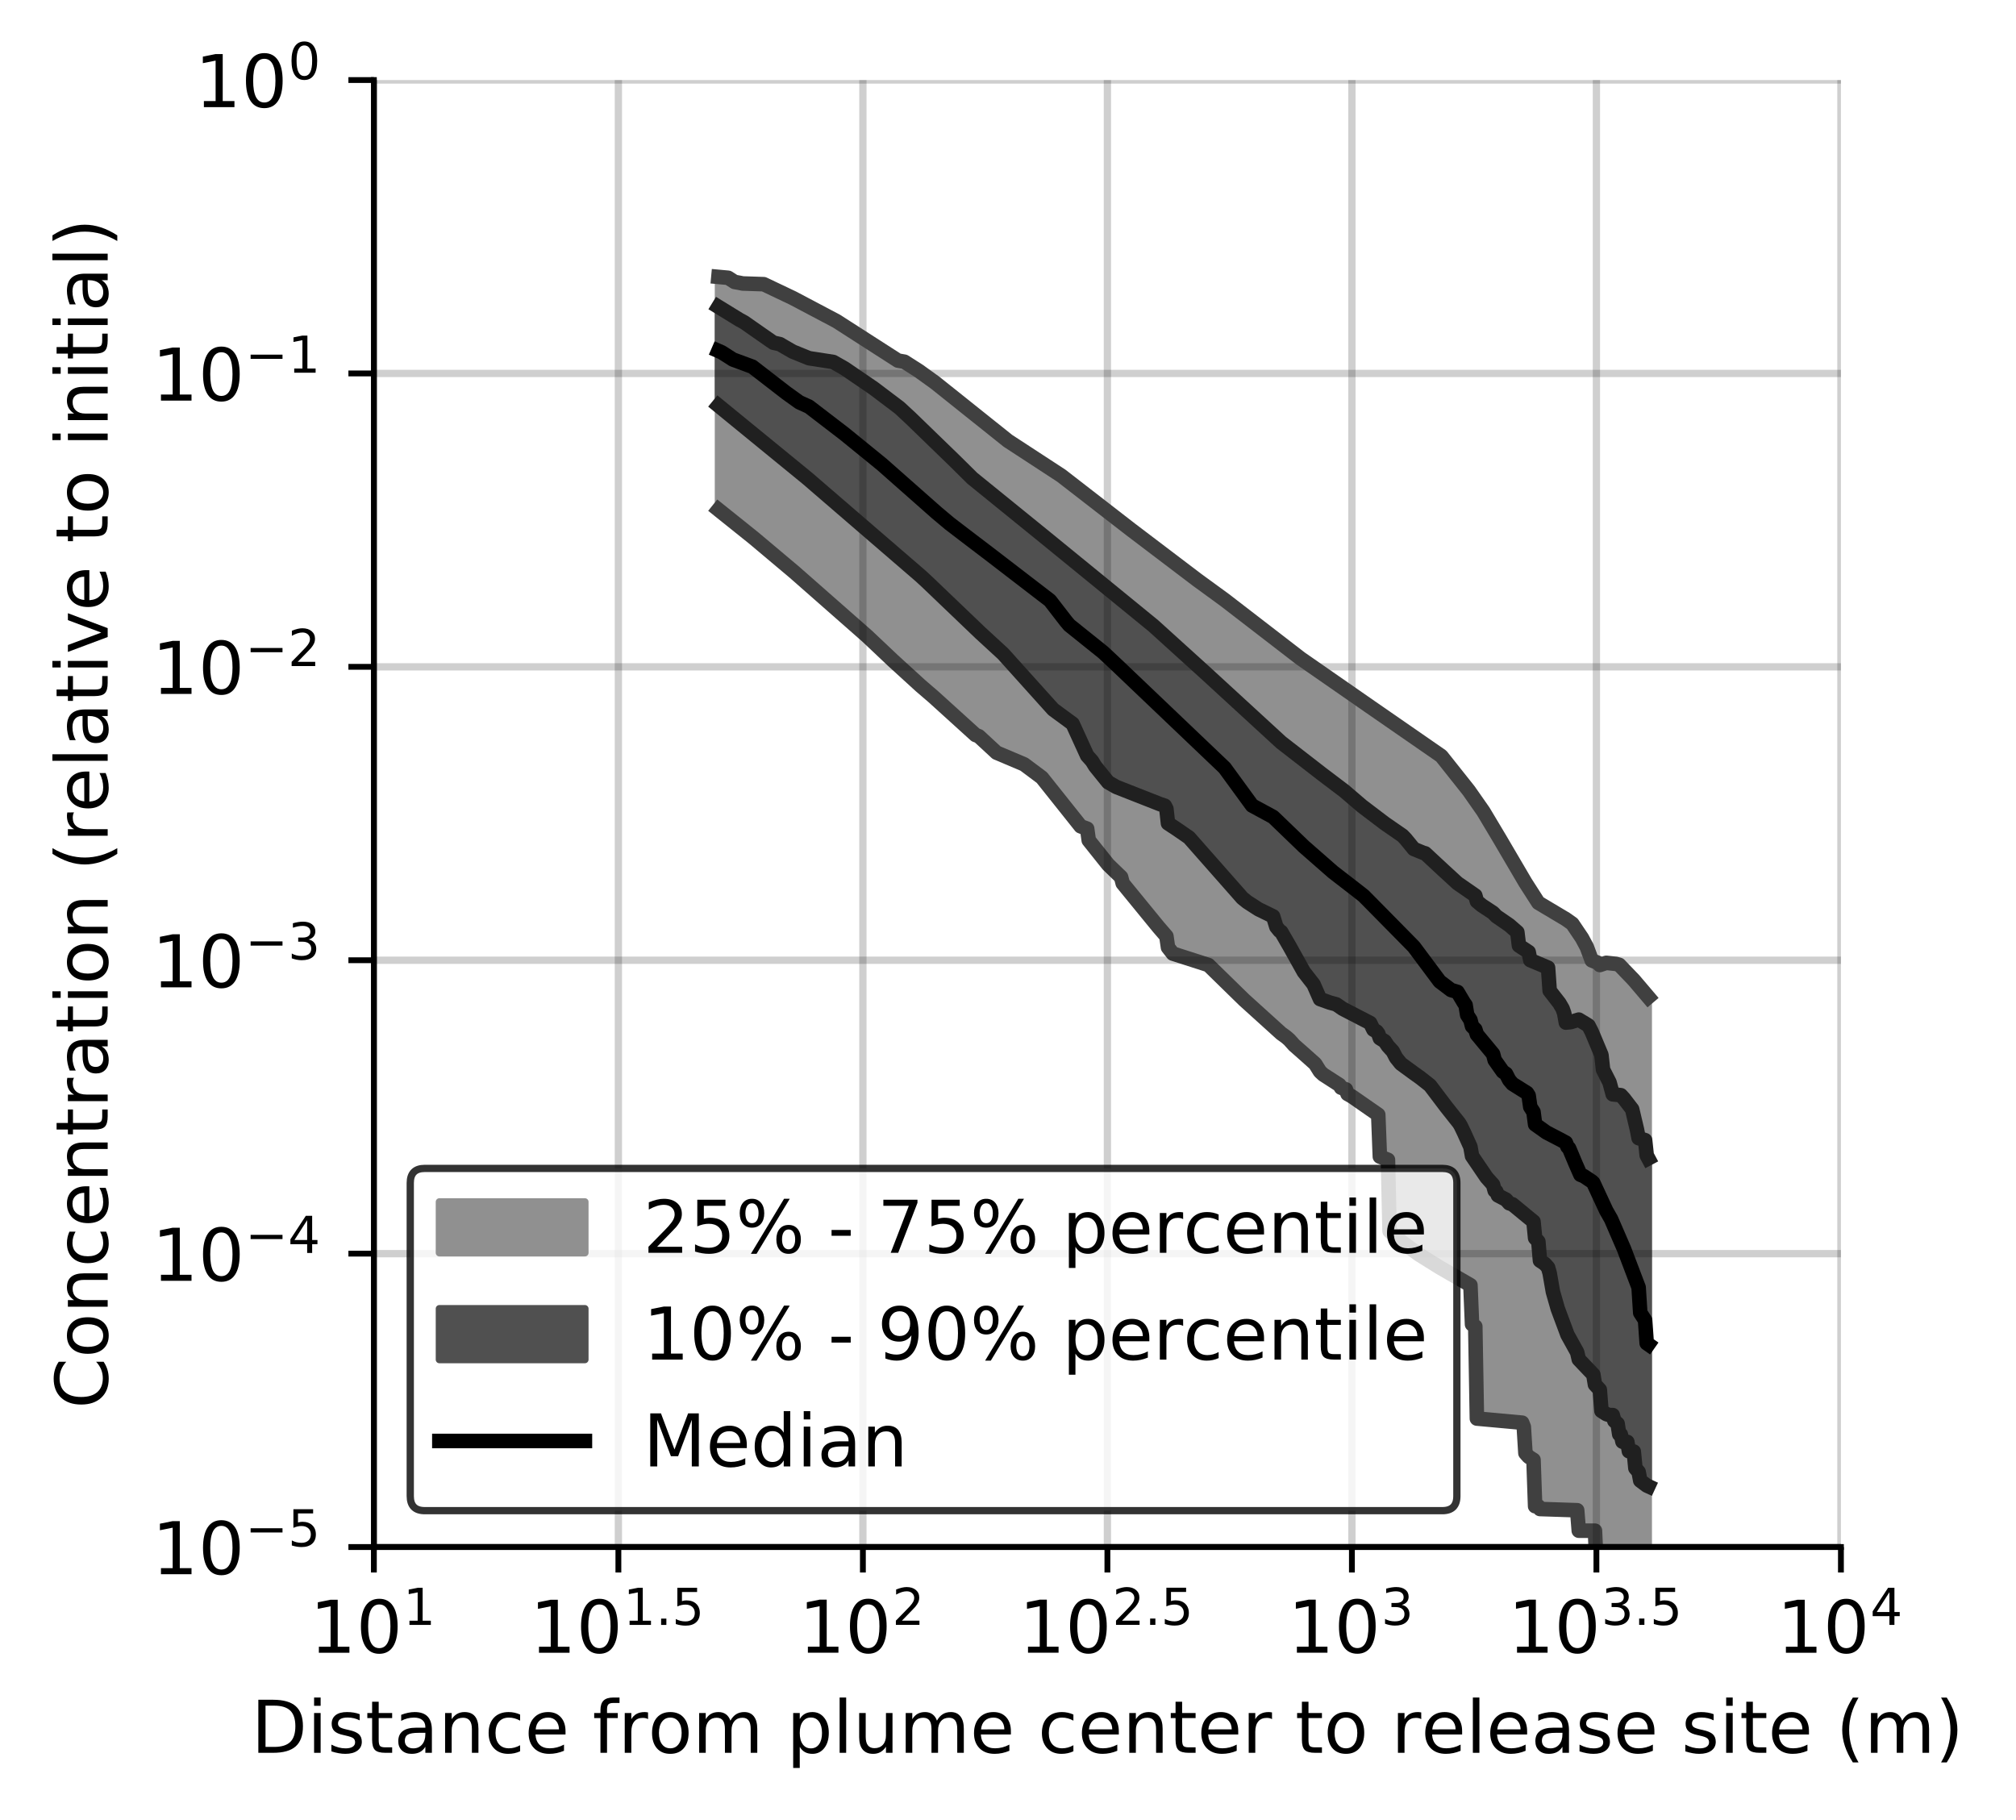 <?xml version="1.0" encoding="utf-8" standalone="no"?>
<!DOCTYPE svg PUBLIC "-//W3C//DTD SVG 1.1//EN"
  "http://www.w3.org/Graphics/SVG/1.1/DTD/svg11.dtd">
<!-- Created with matplotlib (https://matplotlib.org/) -->
<svg height="250.155pt" version="1.1" viewBox="0 0 277.037 250.155" width="277.037pt" xmlns="http://www.w3.org/2000/svg" xmlns:xlink="http://www.w3.org/1999/xlink">
 <defs>
  <style type="text/css">
*{stroke-linecap:butt;stroke-linejoin:round;}
  </style>
 </defs>
 <g id="figure_1">
  <g id="patch_1">
   <path d="M 0 250.155 
L 277.037 250.155 
L 277.037 0 
L 0 0 
z
" style="fill:#ffffff;"/>
  </g>
  <g id="axes_1">
   <g id="patch_2">
    <path d="M 51.378 212.599 
L 252.978 212.599 
L 252.978 10.999 
L 51.378 10.999 
z
" style="fill:#ffffff;"/>
   </g>
   <g id="PolyCollection_1">
    <defs>
     <path d="M 98.723 -212.105 
L 98.723 -180.111 
L 98.945 -179.939 
L 99.168 -179.767 
L 99.39 -179.596 
L 99.612 -179.424 
L 99.834 -179.252 
L 100.057 -179.08 
L 100.279 -178.908 
L 100.501 -178.732 
L 100.723 -178.551 
L 100.946 -178.369 
L 101.168 -178.188 
L 101.39 -178.007 
L 101.612 -177.825 
L 101.835 -177.644 
L 102.057 -177.463 
L 102.279 -177.281 
L 102.501 -177.1 
L 102.723 -176.918 
L 102.946 -176.737 
L 103.168 -176.556 
L 103.39 -176.374 
L 103.612 -176.193 
L 103.835 -176.011 
L 104.057 -175.83 
L 104.279 -175.648 
L 104.501 -175.467 
L 104.724 -175.285 
L 104.946 -175.104 
L 105.168 -174.922 
L 105.39 -174.741 
L 105.613 -174.559 
L 105.835 -174.378 
L 106.057 -174.196 
L 106.279 -174.015 
L 106.502 -173.827 
L 106.724 -173.635 
L 106.946 -173.443 
L 107.168 -173.25 
L 107.391 -173.058 
L 107.613 -172.866 
L 107.835 -172.673 
L 108.057 -172.481 
L 108.28 -172.289 
L 108.502 -172.097 
L 108.724 -171.904 
L 108.946 -171.712 
L 109.168 -171.52 
L 109.391 -171.328 
L 109.613 -171.135 
L 109.835 -170.943 
L 110.057 -170.751 
L 110.28 -170.559 
L 110.502 -170.368 
L 110.724 -170.176 
L 110.946 -169.984 
L 111.169 -169.793 
L 111.391 -169.601 
L 111.613 -169.407 
L 111.835 -169.214 
L 112.058 -169.021 
L 112.28 -168.828 
L 112.502 -168.634 
L 112.724 -168.441 
L 112.947 -168.248 
L 113.169 -168.055 
L 113.391 -167.861 
L 113.613 -167.668 
L 113.836 -167.476 
L 114.058 -167.283 
L 114.28 -167.09 
L 114.502 -166.897 
L 114.725 -166.704 
L 114.947 -166.511 
L 115.169 -166.319 
L 115.391 -166.126 
L 115.613 -165.933 
L 115.836 -165.739 
L 116.058 -165.538 
L 116.28 -165.338 
L 116.502 -165.137 
L 116.725 -164.937 
L 116.947 -164.736 
L 117.169 -164.535 
L 117.391 -164.334 
L 117.614 -164.133 
L 117.836 -163.933 
L 118.058 -163.732 
L 118.28 -163.531 
L 118.503 -163.33 
L 118.725 -163.129 
L 118.947 -162.928 
L 119.169 -162.727 
L 119.392 -162.527 
L 119.614 -162.326 
L 119.836 -162.125 
L 120.058 -161.919 
L 120.281 -161.705 
L 120.503 -161.491 
L 120.725 -161.277 
L 120.947 -161.064 
L 121.17 -160.85 
L 121.392 -160.636 
L 121.614 -160.422 
L 121.836 -160.211 
L 122.058 -160 
L 122.281 -159.789 
L 122.503 -159.578 
L 122.725 -159.367 
L 122.947 -159.156 
L 123.17 -158.945 
L 123.392 -158.734 
L 123.614 -158.523 
L 123.836 -158.312 
L 124.059 -158.101 
L 124.281 -157.89 
L 124.503 -157.679 
L 124.725 -157.468 
L 124.948 -157.257 
L 125.17 -157.046 
L 125.392 -156.835 
L 125.614 -156.625 
L 125.837 -156.447 
L 126.059 -156.272 
L 126.281 -156.096 
L 126.503 -155.921 
L 126.726 -155.745 
L 126.948 -155.57 
L 127.17 -155.394 
L 127.392 -155.218 
L 127.614 -155.012 
L 127.837 -154.805 
L 128.059 -154.599 
L 128.281 -154.393 
L 128.503 -154.186 
L 128.726 -153.98 
L 128.948 -153.773 
L 129.17 -153.567 
L 129.392 -153.36 
L 129.615 -153.154 
L 129.837 -152.947 
L 130.059 -152.741 
L 130.281 -152.534 
L 130.504 -152.328 
L 130.726 -152.121 
L 130.948 -151.914 
L 131.17 -151.708 
L 131.393 -151.501 
L 131.615 -151.295 
L 131.837 -151.088 
L 132.059 -150.882 
L 132.282 -150.673 
L 132.504 -150.456 
L 132.726 -150.24 
L 132.948 -150.023 
L 133.171 -149.813 
L 133.393 -149.61 
L 133.615 -149.408 
L 133.837 -149.238 
L 134.059 -149.155 
L 134.282 -149.072 
L 134.504 -148.983 
L 134.726 -148.77 
L 134.948 -148.556 
L 135.171 -148.342 
L 135.393 -148.128 
L 135.615 -147.913 
L 135.837 -147.699 
L 136.06 -147.492 
L 136.282 -147.293 
L 136.504 -147.094 
L 136.726 -146.896 
L 136.949 -146.723 
L 137.171 -146.635 
L 137.393 -146.547 
L 137.615 -146.46 
L 137.838 -146.372 
L 138.06 -146.284 
L 138.282 -146.196 
L 138.504 -146.107 
L 138.727 -146.019 
L 138.949 -145.93 
L 139.171 -145.842 
L 139.393 -145.753 
L 139.616 -145.664 
L 139.838 -145.575 
L 140.06 -145.486 
L 140.282 -145.397 
L 140.504 -145.282 
L 140.727 -145.123 
L 140.949 -144.964 
L 141.171 -144.804 
L 141.393 -144.645 
L 141.616 -144.486 
L 141.838 -144.327 
L 142.06 -144.168 
L 142.282 -144.01 
L 142.505 -143.851 
L 142.727 -143.693 
L 142.949 -143.534 
L 143.171 -143.297 
L 143.394 -143.013 
L 143.616 -142.728 
L 143.838 -142.443 
L 144.06 -142.158 
L 144.283 -141.873 
L 144.505 -141.588 
L 144.727 -141.303 
L 144.949 -141.017 
L 145.172 -140.727 
L 145.394 -140.428 
L 145.616 -140.13 
L 145.838 -139.831 
L 146.061 -139.533 
L 146.283 -139.234 
L 146.505 -138.936 
L 146.727 -138.637 
L 146.949 -138.349 
L 147.172 -138.057 
L 147.394 -137.763 
L 147.616 -137.469 
L 147.838 -137.176 
L 148.061 -136.883 
L 148.283 -136.689 
L 148.505 -136.604 
L 148.727 -136.52 
L 148.95 -136.437 
L 149.172 -136.354 
L 149.394 -136.271 
L 149.616 -134.677 
L 149.839 -134.385 
L 150.061 -134.103 
L 150.283 -133.763 
L 150.505 -133.496 
L 150.728 -133.206 
L 150.95 -132.916 
L 151.172 -132.626 
L 151.394 -132.336 
L 151.617 -132.047 
L 151.839 -131.767 
L 152.061 -131.551 
L 152.283 -131.336 
L 152.506 -131.123 
L 152.728 -130.91 
L 152.95 -130.697 
L 153.172 -130.483 
L 153.394 -130.269 
L 153.617 -130.052 
L 153.839 -129.835 
L 154.061 -129.618 
L 154.283 -128.764 
L 154.506 -128.484 
L 154.728 -128.204 
L 154.95 -127.924 
L 155.172 -127.645 
L 155.395 -127.359 
L 155.617 -127.071 
L 155.839 -126.783 
L 156.061 -126.496 
L 156.284 -126.206 
L 156.506 -125.926 
L 156.728 -125.663 
L 156.95 -125.401 
L 157.173 -125.139 
L 157.395 -124.876 
L 157.617 -124.612 
L 157.839 -124.349 
L 158.062 -124.087 
L 158.284 -123.826 
L 158.506 -123.565 
L 158.728 -123.304 
L 158.951 -123.043 
L 159.173 -122.782 
L 159.395 -122.521 
L 159.617 -122.265 
L 159.839 -122.009 
L 160.062 -121.752 
L 160.284 -121.495 
L 160.506 -119.96 
L 160.728 -119.62 
L 160.951 -119.29 
L 161.173 -119.11 
L 161.395 -119.04 
L 161.617 -118.973 
L 161.84 -118.907 
L 162.062 -118.851 
L 162.284 -118.803 
L 162.506 -118.755 
L 162.729 -118.707 
L 162.951 -118.657 
L 163.173 -118.485 
L 163.395 -118.376 
L 163.618 -118.361 
L 163.84 -118.346 
L 164.062 -118.313 
L 164.284 -118.237 
L 164.507 -118.161 
L 164.729 -118.085 
L 164.951 -118.009 
L 165.173 -117.934 
L 165.396 -117.858 
L 165.618 -117.783 
L 165.84 -117.707 
L 166.062 -117.538 
L 166.284 -117.314 
L 166.507 -117.091 
L 166.729 -116.867 
L 166.951 -116.643 
L 167.173 -116.419 
L 167.396 -116.195 
L 167.618 -115.974 
L 167.84 -115.753 
L 168.062 -115.537 
L 168.285 -115.321 
L 168.507 -115.105 
L 168.729 -114.889 
L 168.951 -114.673 
L 169.174 -114.458 
L 169.396 -114.245 
L 169.618 -114.032 
L 169.84 -113.819 
L 170.063 -113.606 
L 170.285 -113.392 
L 170.507 -113.179 
L 170.729 -112.968 
L 170.952 -112.76 
L 171.174 -112.552 
L 171.396 -112.345 
L 171.618 -112.137 
L 171.841 -111.929 
L 172.063 -111.722 
L 172.285 -111.515 
L 172.507 -111.312 
L 172.729 -111.108 
L 172.952 -110.905 
L 173.174 -110.701 
L 173.396 -110.498 
L 173.618 -110.295 
L 173.841 -110.094 
L 174.063 -109.896 
L 174.285 -109.697 
L 174.507 -109.499 
L 174.73 -109.301 
L 174.952 -109.103 
L 175.174 -108.904 
L 175.396 -108.711 
L 175.619 -108.519 
L 175.841 -108.327 
L 176.063 -108.135 
L 176.285 -107.942 
L 176.508 -107.792 
L 176.73 -107.656 
L 176.952 -107.519 
L 177.174 -107.269 
L 177.397 -106.961 
L 177.619 -106.744 
L 177.841 -106.525 
L 178.063 -106.304 
L 178.286 -106.088 
L 178.508 -105.903 
L 178.73 -105.718 
L 178.952 -105.533 
L 179.174 -105.348 
L 179.397 -105.164 
L 179.619 -104.983 
L 179.841 -104.803 
L 180.063 -104.624 
L 180.286 -104.444 
L 180.508 -104.264 
L 180.73 -103.961 
L 180.952 -103.575 
L 181.175 -103.215 
L 181.397 -102.895 
L 181.619 -102.642 
L 181.841 -102.487 
L 182.064 -102.336 
L 182.286 -102.188 
L 182.508 -102.046 
L 182.73 -101.905 
L 182.953 -101.766 
L 183.175 -101.632 
L 183.397 -101.504 
L 183.619 -101.378 
L 183.842 -101.255 
L 184.064 -101.055 
L 184.286 -100.687 
L 184.508 -100.606 
L 184.731 -100.526 
L 184.953 -100.447 
L 185.175 -99.826 
L 185.397 -99.65 
L 185.619 -99.545 
L 185.842 -99.44 
L 186.064 -99.282 
L 186.286 -99.124 
L 186.508 -98.966 
L 186.731 -98.808 
L 186.953 -98.651 
L 187.175 -98.496 
L 187.397 -98.342 
L 187.62 -98.187 
L 187.842 -98.032 
L 188.064 -97.878 
L 188.286 -97.725 
L 188.509 -97.573 
L 188.731 -97.421 
L 188.953 -97.268 
L 189.175 -97.116 
L 189.398 -96.967 
L 189.62 -91.212 
L 189.842 -91.124 
L 190.064 -91.035 
L 190.287 -90.948 
L 190.509 -90.86 
L 190.731 -90.775 
L 190.953 -80.973 
L 191.176 -80.762 
L 191.398 -80.555 
L 191.62 -80.353 
L 191.842 -80.157 
L 192.064 -79.962 
L 192.287 -79.777 
L 192.509 -79.593 
L 192.731 -79.415 
L 192.953 -79.241 
L 193.176 -79.067 
L 193.398 -78.9 
L 193.62 -78.732 
L 193.842 -78.569 
L 194.065 -78.409 
L 194.287 -78.249 
L 194.509 -78.095 
L 194.731 -77.94 
L 194.954 -77.788 
L 195.176 -77.639 
L 195.398 -77.49 
L 195.62 -77.347 
L 195.843 -77.203 
L 196.065 -77.062 
L 196.287 -76.922 
L 196.509 -76.782 
L 196.732 -76.647 
L 196.954 -76.512 
L 197.176 -76.378 
L 197.398 -76.245 
L 197.621 -76.112 
L 197.843 -75.984 
L 198.065 -75.855 
L 198.287 -75.728 
L 198.509 -75.602 
L 198.732 -75.475 
L 198.954 -75.352 
L 199.176 -75.228 
L 199.398 -75.105 
L 199.621 -74.981 
L 199.843 -74.857 
L 200.065 -74.731 
L 200.287 -74.605 
L 200.51 -74.476 
L 200.732 -74.347 
L 200.954 -74.215 
L 201.176 -74.082 
L 201.399 -73.949 
L 201.621 -73.816 
L 201.843 -73.68 
L 202.065 -73.542 
L 202.288 -68.163 
L 202.51 -68.02 
L 202.732 -67.873 
L 202.954 -55.213 
L 203.177 -55.192 
L 203.399 -55.171 
L 203.621 -55.15 
L 203.843 -55.129 
L 204.066 -55.108 
L 204.288 -55.087 
L 204.51 -55.066 
L 204.732 -55.046 
L 204.954 -55.025 
L 205.177 -55.005 
L 205.399 -54.985 
L 205.621 -54.964 
L 205.843 -54.944 
L 206.066 -54.924 
L 206.288 -54.905 
L 206.51 -54.885 
L 206.732 -54.865 
L 206.955 -54.846 
L 207.177 -54.826 
L 207.399 -54.807 
L 207.621 -54.787 
L 207.844 -54.767 
L 208.066 -54.748 
L 208.288 -54.727 
L 208.51 -54.707 
L 208.733 -54.686 
L 208.955 -54.666 
L 209.177 -54.646 
L 209.399 -54.071 
L 209.622 -50.466 
L 209.844 -50.182 
L 210.066 -49.962 
L 210.288 -49.794 
L 210.511 -49.658 
L 210.733 -49.541 
L 210.955 -43.169 
L 211.177 -43.169 
L 211.399 -43.169 
L 211.622 -42.783 
L 211.844 -42.78 
L 212.066 -42.777 
L 212.288 -42.773 
L 212.511 -42.77 
L 212.733 -42.766 
L 212.955 -42.762 
L 213.177 -42.757 
L 213.4 -42.753 
L 213.622 -42.748 
L 213.844 -42.743 
L 214.066 -42.737 
L 214.289 -42.731 
L 214.511 -42.725 
L 214.733 -42.718 
L 214.955 -42.71 
L 215.178 -42.702 
L 215.4 -42.693 
L 215.622 -42.683 
L 215.844 -42.672 
L 216.067 -42.66 
L 216.289 -42.648 
L 216.511 -42.633 
L 216.733 -42.616 
L 216.956 -39.805 
L 217.178 -39.805 
L 217.4 -39.805 
L 217.622 -39.805 
L 217.844 -39.805 
L 218.067 -39.805 
L 218.289 -39.805 
L 218.511 -39.805 
L 218.733 -39.805 
L 218.956 -39.805 
L 219.178 -39.805 
L 219.4 -34.821 
L 219.622 -34.821 
L 219.845 -34.821 
L 220.067 -32.034 
L 220.289 -32.034 
L 220.511 -32.034 
L 220.734 -32.034 
L 220.956 -32.034 
L 221.178 -32.034 
L 221.4 -32.034 
L 221.623 -32.034 
L 221.845 -29.307 
L 222.067 -29.307 
L 222.289 -29.307 
L 222.512 -29.307 
L 222.734 -29.307 
L 222.956 -29.307 
L 223.178 -29.307 
L 223.401 -29.307 
L 223.623 -29.307 
L 223.845 -29.307 
L 224.067 -29.307 
L 224.289 -29.307 
L 224.512 -29.307 
L 224.734 -28.574 
L 224.956 -28.574 
L 225.178 -28.574 
L 225.401 -28.574 
L 225.623 -28.574 
L 225.845 -28.574 
L 226.067 -28.574 
L 226.29 -28.574 
L 226.512 -28.574 
L 226.512 -113.132 
L 226.512 -113.132 
L 226.29 -113.408 
L 226.067 -113.677 
L 225.845 -113.939 
L 225.623 -114.202 
L 225.401 -114.462 
L 225.178 -114.721 
L 224.956 -114.98 
L 224.734 -115.233 
L 224.512 -115.484 
L 224.289 -115.734 
L 224.067 -115.977 
L 223.845 -116.218 
L 223.623 -116.459 
L 223.401 -116.686 
L 223.178 -116.911 
L 222.956 -117.136 
L 222.734 -117.351 
L 222.512 -117.567 
L 222.289 -117.649 
L 222.067 -117.694 
L 221.845 -117.739 
L 221.623 -117.784 
L 221.4 -117.822 
L 221.178 -117.826 
L 220.956 -117.831 
L 220.734 -117.84 
L 220.511 -117.848 
L 220.289 -117.782 
L 220.067 -117.642 
L 219.845 -117.54 
L 219.622 -117.824 
L 219.4 -118 
L 219.178 -118.059 
L 218.956 -118.12 
L 218.733 -118.184 
L 218.511 -118.718 
L 218.289 -119.373 
L 218.067 -119.988 
L 217.844 -120.489 
L 217.622 -120.866 
L 217.4 -121.238 
L 217.178 -121.603 
L 216.956 -121.949 
L 216.733 -122.272 
L 216.511 -122.595 
L 216.289 -122.913 
L 216.067 -123.212 
L 215.844 -123.375 
L 215.622 -123.537 
L 215.4 -123.691 
L 215.178 -123.842 
L 214.955 -123.994 
L 214.733 -124.147 
L 214.511 -124.294 
L 214.289 -124.441 
L 214.066 -124.589 
L 213.844 -124.737 
L 213.622 -124.879 
L 213.4 -125.001 
L 213.177 -125.121 
L 212.955 -125.24 
L 212.733 -125.361 
L 212.511 -125.48 
L 212.288 -125.601 
L 212.066 -125.721 
L 211.844 -125.843 
L 211.622 -125.968 
L 211.399 -126.094 
L 211.177 -126.354 
L 210.955 -126.718 
L 210.733 -127.076 
L 210.511 -127.432 
L 210.288 -127.787 
L 210.066 -128.147 
L 209.844 -128.506 
L 209.622 -128.864 
L 209.399 -129.215 
L 209.177 -129.567 
L 208.955 -129.917 
L 208.733 -130.111 
L 208.51 -130.427 
L 208.288 -130.99 
L 208.066 -131.401 
L 207.844 -131.786 
L 207.621 -132.178 
L 207.399 -132.567 
L 207.177 -132.959 
L 206.955 -133.352 
L 206.732 -133.745 
L 206.51 -134.138 
L 206.288 -134.528 
L 206.066 -134.92 
L 205.843 -135.31 
L 205.621 -135.697 
L 205.399 -136.083 
L 205.177 -136.464 
L 204.954 -136.839 
L 204.732 -137.213 
L 204.51 -137.582 
L 204.288 -137.936 
L 204.066 -138.289 
L 203.843 -138.642 
L 203.621 -138.975 
L 203.399 -139.305 
L 203.177 -139.636 
L 202.954 -139.96 
L 202.732 -140.275 
L 202.51 -140.59 
L 202.288 -140.903 
L 202.065 -141.203 
L 201.843 -141.502 
L 201.621 -141.799 
L 201.399 -142.095 
L 201.176 -142.385 
L 200.954 -142.672 
L 200.732 -142.958 
L 200.51 -143.245 
L 200.287 -143.528 
L 200.065 -143.809 
L 199.843 -144.091 
L 199.621 -144.372 
L 199.398 -144.647 
L 199.176 -144.916 
L 198.954 -145.184 
L 198.732 -145.452 
L 198.509 -145.718 
L 198.287 -145.988 
L 198.065 -146.259 
L 197.843 -146.529 
L 197.621 -146.742 
L 197.398 -146.897 
L 197.176 -147.041 
L 196.954 -147.185 
L 196.732 -147.33 
L 196.509 -147.475 
L 196.287 -147.621 
L 196.065 -147.767 
L 195.843 -147.912 
L 195.62 -148.056 
L 195.398 -148.203 
L 195.176 -148.351 
L 194.954 -148.5 
L 194.731 -148.649 
L 194.509 -148.798 
L 194.287 -148.947 
L 194.065 -149.096 
L 193.842 -149.245 
L 193.62 -149.395 
L 193.398 -149.545 
L 193.176 -149.696 
L 192.953 -149.847 
L 192.731 -149.998 
L 192.509 -150.149 
L 192.287 -150.3 
L 192.064 -150.45 
L 191.842 -150.601 
L 191.62 -150.752 
L 191.398 -150.903 
L 191.176 -151.054 
L 190.953 -151.205 
L 190.731 -151.355 
L 190.509 -151.505 
L 190.287 -151.655 
L 190.064 -151.805 
L 189.842 -151.959 
L 189.62 -152.112 
L 189.398 -152.265 
L 189.175 -152.418 
L 188.953 -152.57 
L 188.731 -152.723 
L 188.509 -152.876 
L 188.286 -153.028 
L 188.064 -153.181 
L 187.842 -153.333 
L 187.62 -153.486 
L 187.397 -153.637 
L 187.175 -153.789 
L 186.953 -153.94 
L 186.731 -154.092 
L 186.508 -154.244 
L 186.286 -154.395 
L 186.064 -154.547 
L 185.842 -154.699 
L 185.619 -154.853 
L 185.397 -155.006 
L 185.175 -155.159 
L 184.953 -155.312 
L 184.731 -155.466 
L 184.508 -155.619 
L 184.286 -155.772 
L 184.064 -155.925 
L 183.842 -156.078 
L 183.619 -156.231 
L 183.397 -156.386 
L 183.175 -156.541 
L 182.953 -156.696 
L 182.73 -156.852 
L 182.508 -157.007 
L 182.286 -157.162 
L 182.064 -157.317 
L 181.841 -157.472 
L 181.619 -157.627 
L 181.397 -157.783 
L 181.175 -157.938 
L 180.952 -158.095 
L 180.73 -158.251 
L 180.508 -158.407 
L 180.286 -158.564 
L 180.063 -158.721 
L 179.841 -158.878 
L 179.619 -159.035 
L 179.397 -159.192 
L 179.174 -159.35 
L 178.952 -159.507 
L 178.73 -159.664 
L 178.508 -159.822 
L 178.286 -159.983 
L 178.063 -160.145 
L 177.841 -160.307 
L 177.619 -160.469 
L 177.397 -160.631 
L 177.174 -160.793 
L 176.952 -160.955 
L 176.73 -161.117 
L 176.508 -161.279 
L 176.285 -161.441 
L 176.063 -161.603 
L 175.841 -161.764 
L 175.619 -161.926 
L 175.396 -162.09 
L 175.174 -162.254 
L 174.952 -162.418 
L 174.73 -162.582 
L 174.507 -162.746 
L 174.285 -162.91 
L 174.063 -163.074 
L 173.841 -163.238 
L 173.618 -163.402 
L 173.396 -163.574 
L 173.174 -163.761 
L 172.952 -163.948 
L 172.729 -164.136 
L 172.507 -164.323 
L 172.285 -164.51 
L 172.063 -164.698 
L 171.841 -164.885 
L 171.618 -165.069 
L 171.396 -165.247 
L 171.174 -165.425 
L 170.952 -165.603 
L 170.729 -165.781 
L 170.507 -165.959 
L 170.285 -166.137 
L 170.063 -166.315 
L 169.84 -166.493 
L 169.618 -166.668 
L 169.396 -166.843 
L 169.174 -167.018 
L 168.951 -167.193 
L 168.729 -167.367 
L 168.507 -167.542 
L 168.285 -167.716 
L 168.062 -167.89 
L 167.84 -168.064 
L 167.618 -168.228 
L 167.396 -168.391 
L 167.173 -168.554 
L 166.951 -168.718 
L 166.729 -168.881 
L 166.507 -169.044 
L 166.284 -169.207 
L 166.062 -169.37 
L 165.84 -169.534 
L 165.618 -169.694 
L 165.396 -169.85 
L 165.173 -170.005 
L 164.951 -170.16 
L 164.729 -170.315 
L 164.507 -170.47 
L 164.284 -170.625 
L 164.062 -170.78 
L 163.84 -170.935 
L 163.618 -171.09 
L 163.395 -171.245 
L 163.173 -171.391 
L 162.951 -171.535 
L 162.729 -171.685 
L 162.506 -171.859 
L 162.284 -172.033 
L 162.062 -172.207 
L 161.84 -172.38 
L 161.617 -172.554 
L 161.395 -172.727 
L 161.173 -172.901 
L 160.951 -173.074 
L 160.728 -173.248 
L 160.506 -173.421 
L 160.284 -173.595 
L 160.062 -173.768 
L 159.839 -173.941 
L 159.617 -174.113 
L 159.395 -174.286 
L 159.173 -174.458 
L 158.951 -174.63 
L 158.728 -174.803 
L 158.506 -174.975 
L 158.284 -175.147 
L 158.062 -175.32 
L 157.839 -175.492 
L 157.617 -175.665 
L 157.395 -175.837 
L 157.173 -176.009 
L 156.95 -176.181 
L 156.728 -176.353 
L 156.506 -176.525 
L 156.284 -176.698 
L 156.061 -176.87 
L 155.839 -177.042 
L 155.617 -177.214 
L 155.395 -177.386 
L 155.172 -177.558 
L 154.95 -177.73 
L 154.728 -177.902 
L 154.506 -178.075 
L 154.283 -178.249 
L 154.061 -178.422 
L 153.839 -178.596 
L 153.617 -178.769 
L 153.394 -178.943 
L 153.172 -179.116 
L 152.95 -179.29 
L 152.728 -179.463 
L 152.506 -179.637 
L 152.283 -179.811 
L 152.061 -179.984 
L 151.839 -180.158 
L 151.617 -180.331 
L 151.394 -180.505 
L 151.172 -180.678 
L 150.95 -180.852 
L 150.728 -181.025 
L 150.505 -181.198 
L 150.283 -181.371 
L 150.061 -181.544 
L 149.839 -181.717 
L 149.616 -181.89 
L 149.394 -182.063 
L 149.172 -182.236 
L 148.95 -182.409 
L 148.727 -182.582 
L 148.505 -182.755 
L 148.283 -182.928 
L 148.061 -183.101 
L 147.838 -183.271 
L 147.616 -183.44 
L 147.394 -183.609 
L 147.172 -183.778 
L 146.949 -183.947 
L 146.727 -184.116 
L 146.505 -184.285 
L 146.283 -184.454 
L 146.061 -184.623 
L 145.838 -184.792 
L 145.616 -184.957 
L 145.394 -185.105 
L 145.172 -185.253 
L 144.949 -185.402 
L 144.727 -185.55 
L 144.505 -185.698 
L 144.283 -185.846 
L 144.06 -185.995 
L 143.838 -186.143 
L 143.616 -186.291 
L 143.394 -186.439 
L 143.171 -186.588 
L 142.949 -186.735 
L 142.727 -186.878 
L 142.505 -187.02 
L 142.282 -187.163 
L 142.06 -187.305 
L 141.838 -187.448 
L 141.616 -187.59 
L 141.393 -187.733 
L 141.171 -187.875 
L 140.949 -188.018 
L 140.727 -188.16 
L 140.504 -188.303 
L 140.282 -188.445 
L 140.06 -188.588 
L 139.838 -188.73 
L 139.616 -188.873 
L 139.393 -189.015 
L 139.171 -189.156 
L 138.949 -189.297 
L 138.727 -189.439 
L 138.504 -189.58 
L 138.282 -189.722 
L 138.06 -189.863 
L 137.838 -190.005 
L 137.615 -190.17 
L 137.393 -190.35 
L 137.171 -190.531 
L 136.949 -190.711 
L 136.726 -190.892 
L 136.504 -191.072 
L 136.282 -191.253 
L 136.06 -191.433 
L 135.837 -191.614 
L 135.615 -191.794 
L 135.393 -191.975 
L 135.171 -192.155 
L 134.948 -192.336 
L 134.726 -192.516 
L 134.504 -192.697 
L 134.282 -192.877 
L 134.059 -193.058 
L 133.837 -193.238 
L 133.615 -193.419 
L 133.393 -193.599 
L 133.171 -193.78 
L 132.948 -193.96 
L 132.726 -194.141 
L 132.504 -194.321 
L 132.282 -194.502 
L 132.059 -194.682 
L 131.837 -194.863 
L 131.615 -195.043 
L 131.393 -195.224 
L 131.17 -195.404 
L 130.948 -195.585 
L 130.726 -195.765 
L 130.504 -195.946 
L 130.281 -196.126 
L 130.059 -196.307 
L 129.837 -196.487 
L 129.615 -196.667 
L 129.392 -196.848 
L 129.17 -197.028 
L 128.948 -197.209 
L 128.726 -197.389 
L 128.503 -197.57 
L 128.281 -197.75 
L 128.059 -197.931 
L 127.837 -198.111 
L 127.614 -198.29 
L 127.392 -198.437 
L 127.17 -198.584 
L 126.948 -198.731 
L 126.726 -198.878 
L 126.503 -199.025 
L 126.281 -199.172 
L 126.059 -199.319 
L 125.837 -199.466 
L 125.614 -199.613 
L 125.392 -199.76 
L 125.17 -199.907 
L 124.948 -200.054 
L 124.725 -200.19 
L 124.503 -200.319 
L 124.281 -200.448 
L 124.059 -200.562 
L 123.836 -200.576 
L 123.614 -200.591 
L 123.392 -200.605 
L 123.17 -200.63 
L 122.947 -200.777 
L 122.725 -200.923 
L 122.503 -201.07 
L 122.281 -201.217 
L 122.058 -201.364 
L 121.836 -201.51 
L 121.614 -201.657 
L 121.392 -201.804 
L 121.17 -201.951 
L 120.947 -202.097 
L 120.725 -202.244 
L 120.503 -202.391 
L 120.281 -202.537 
L 120.058 -202.684 
L 119.836 -202.831 
L 119.614 -202.978 
L 119.392 -203.124 
L 119.169 -203.271 
L 118.947 -203.418 
L 118.725 -203.565 
L 118.503 -203.711 
L 118.28 -203.858 
L 118.058 -204.005 
L 117.836 -204.151 
L 117.614 -204.298 
L 117.391 -204.445 
L 117.169 -204.592 
L 116.947 -204.737 
L 116.725 -204.881 
L 116.502 -205.025 
L 116.28 -205.168 
L 116.058 -205.311 
L 115.836 -205.455 
L 115.613 -205.598 
L 115.391 -205.742 
L 115.169 -205.885 
L 114.947 -206.029 
L 114.725 -206.172 
L 114.502 -206.315 
L 114.28 -206.459 
L 114.058 -206.583 
L 113.836 -206.697 
L 113.613 -206.811 
L 113.391 -206.925 
L 113.169 -207.038 
L 112.947 -207.152 
L 112.724 -207.266 
L 112.502 -207.38 
L 112.28 -207.493 
L 112.058 -207.607 
L 111.835 -207.721 
L 111.613 -207.835 
L 111.391 -207.948 
L 111.169 -208.062 
L 110.946 -208.176 
L 110.724 -208.29 
L 110.502 -208.403 
L 110.28 -208.517 
L 110.057 -208.631 
L 109.835 -208.745 
L 109.613 -208.858 
L 109.391 -208.972 
L 109.168 -209.086 
L 108.946 -209.2 
L 108.724 -209.313 
L 108.502 -209.427 
L 108.28 -209.541 
L 108.057 -209.655 
L 107.835 -209.769 
L 107.613 -209.882 
L 107.391 -209.996 
L 107.168 -210.11 
L 106.946 -210.21 
L 106.724 -210.309 
L 106.502 -210.408 
L 106.279 -210.507 
L 106.057 -210.606 
L 105.835 -210.705 
L 105.613 -210.804 
L 105.39 -210.903 
L 105.168 -211.002 
L 104.946 -211.102 
L 104.724 -211.181 
L 104.501 -211.192 
L 104.279 -211.199 
L 104.057 -211.199 
L 103.835 -211.199 
L 103.612 -211.199 
L 103.39 -211.199 
L 103.168 -211.199 
L 102.946 -211.199 
L 102.723 -211.199 
L 102.501 -211.199 
L 102.279 -211.199 
L 102.057 -211.199 
L 101.835 -211.199 
L 101.612 -211.29 
L 101.39 -211.38 
L 101.168 -211.396 
L 100.946 -211.412 
L 100.723 -211.549 
L 100.501 -211.693 
L 100.279 -211.837 
L 100.057 -211.981 
L 99.834 -212.025 
L 99.612 -212.041 
L 99.39 -212.057 
L 99.168 -212.073 
L 98.945 -212.089 
L 98.723 -212.105 
z
" id="md08d2e8e9f" style="stroke:#909090;"/>
    </defs>
    <g clip-path="url(#p6ecc099618)">
     <use style="fill:#909090;stroke:#909090;" x="0" xlink:href="#md08d2e8e9f" y="250.155"/>
    </g>
   </g>
   <g id="PolyCollection_2">
    <defs>
     <path d="M 98.723 -207.99 
L 98.723 -194.419 
L 98.945 -194.239 
L 99.168 -194.06 
L 99.39 -193.881 
L 99.612 -193.702 
L 99.834 -193.523 
L 100.057 -193.344 
L 100.279 -193.164 
L 100.501 -192.985 
L 100.723 -192.806 
L 100.946 -192.627 
L 101.168 -192.448 
L 101.39 -192.269 
L 101.612 -192.09 
L 101.835 -191.91 
L 102.057 -191.731 
L 102.279 -191.552 
L 102.501 -191.373 
L 102.723 -191.194 
L 102.946 -191.015 
L 103.168 -190.835 
L 103.39 -190.656 
L 103.612 -190.477 
L 103.835 -190.298 
L 104.057 -190.119 
L 104.279 -189.94 
L 104.501 -189.761 
L 104.724 -189.581 
L 104.946 -189.402 
L 105.168 -189.223 
L 105.39 -189.044 
L 105.613 -188.865 
L 105.835 -188.686 
L 106.057 -188.506 
L 106.279 -188.327 
L 106.502 -188.148 
L 106.724 -187.969 
L 106.946 -187.79 
L 107.168 -187.611 
L 107.391 -187.432 
L 107.613 -187.252 
L 107.835 -187.073 
L 108.057 -186.894 
L 108.28 -186.715 
L 108.502 -186.536 
L 108.724 -186.357 
L 108.946 -186.178 
L 109.168 -185.998 
L 109.391 -185.803 
L 109.613 -185.604 
L 109.835 -185.406 
L 110.057 -185.208 
L 110.28 -185.01 
L 110.502 -184.812 
L 110.724 -184.618 
L 110.946 -184.424 
L 111.169 -184.231 
L 111.391 -184.037 
L 111.613 -183.844 
L 111.835 -183.65 
L 112.058 -183.457 
L 112.28 -183.263 
L 112.502 -183.07 
L 112.724 -182.876 
L 112.947 -182.683 
L 113.169 -182.489 
L 113.391 -182.296 
L 113.613 -182.102 
L 113.836 -181.909 
L 114.058 -181.715 
L 114.28 -181.522 
L 114.502 -181.328 
L 114.725 -181.135 
L 114.947 -180.941 
L 115.169 -180.748 
L 115.391 -180.554 
L 115.613 -180.361 
L 115.836 -180.167 
L 116.058 -179.974 
L 116.28 -179.78 
L 116.502 -179.587 
L 116.725 -179.393 
L 116.947 -179.2 
L 117.169 -179.006 
L 117.391 -178.813 
L 117.614 -178.619 
L 117.836 -178.426 
L 118.058 -178.232 
L 118.28 -178.039 
L 118.503 -177.845 
L 118.725 -177.652 
L 118.947 -177.458 
L 119.169 -177.265 
L 119.392 -177.071 
L 119.614 -176.878 
L 119.836 -176.684 
L 120.058 -176.491 
L 120.281 -176.297 
L 120.503 -176.104 
L 120.725 -175.91 
L 120.947 -175.717 
L 121.17 -175.523 
L 121.392 -175.327 
L 121.614 -175.13 
L 121.836 -174.932 
L 122.058 -174.735 
L 122.281 -174.537 
L 122.503 -174.34 
L 122.725 -174.142 
L 122.947 -173.945 
L 123.17 -173.749 
L 123.392 -173.559 
L 123.614 -173.369 
L 123.836 -173.18 
L 124.059 -172.99 
L 124.281 -172.81 
L 124.503 -172.631 
L 124.725 -172.451 
L 124.948 -172.271 
L 125.17 -172.091 
L 125.392 -171.911 
L 125.614 -171.732 
L 125.837 -171.553 
L 126.059 -171.373 
L 126.281 -171.194 
L 126.503 -171.015 
L 126.726 -170.836 
L 126.948 -170.627 
L 127.17 -170.41 
L 127.392 -170.193 
L 127.614 -169.976 
L 127.837 -169.759 
L 128.059 -169.542 
L 128.281 -169.326 
L 128.503 -169.109 
L 128.726 -168.892 
L 128.948 -168.675 
L 129.17 -168.458 
L 129.392 -168.242 
L 129.615 -168.025 
L 129.837 -167.808 
L 130.059 -167.591 
L 130.281 -167.372 
L 130.504 -167.152 
L 130.726 -166.933 
L 130.948 -166.713 
L 131.17 -166.494 
L 131.393 -166.274 
L 131.615 -166.054 
L 131.837 -165.835 
L 132.059 -165.615 
L 132.282 -165.396 
L 132.504 -165.177 
L 132.726 -164.958 
L 132.948 -164.739 
L 133.171 -164.537 
L 133.393 -164.345 
L 133.615 -164.152 
L 133.837 -163.958 
L 134.059 -163.763 
L 134.282 -163.568 
L 134.504 -163.374 
L 134.726 -163.179 
L 134.948 -162.985 
L 135.171 -162.79 
L 135.393 -162.596 
L 135.615 -162.401 
L 135.837 -162.207 
L 136.06 -162.012 
L 136.282 -161.818 
L 136.504 -161.623 
L 136.726 -161.427 
L 136.949 -161.232 
L 137.171 -161.037 
L 137.393 -160.821 
L 137.615 -160.569 
L 137.838 -160.318 
L 138.06 -160.066 
L 138.282 -159.815 
L 138.504 -159.563 
L 138.727 -159.312 
L 138.949 -159.06 
L 139.171 -158.806 
L 139.393 -158.551 
L 139.616 -158.297 
L 139.838 -158.042 
L 140.06 -157.788 
L 140.282 -157.534 
L 140.504 -157.271 
L 140.727 -157.006 
L 140.949 -156.741 
L 141.171 -156.476 
L 141.393 -156.21 
L 141.616 -155.944 
L 141.838 -155.678 
L 142.06 -155.412 
L 142.282 -155.146 
L 142.505 -154.879 
L 142.727 -154.642 
L 142.949 -154.411 
L 143.171 -154.181 
L 143.394 -153.95 
L 143.616 -153.72 
L 143.838 -153.489 
L 144.06 -153.259 
L 144.283 -153.022 
L 144.505 -152.821 
L 144.727 -152.661 
L 144.949 -152.501 
L 145.172 -152.343 
L 145.394 -152.184 
L 145.616 -152.026 
L 145.838 -151.868 
L 146.061 -151.709 
L 146.283 -151.551 
L 146.505 -151.392 
L 146.727 -151.234 
L 146.949 -151.076 
L 147.172 -150.918 
L 147.394 -150.701 
L 147.616 -150.183 
L 147.838 -149.665 
L 148.061 -149.147 
L 148.283 -148.629 
L 148.505 -148.01 
L 148.727 -147.357 
L 148.95 -146.927 
L 149.172 -146.587 
L 149.394 -146.32 
L 149.616 -146.073 
L 149.839 -145.825 
L 150.061 -145.575 
L 150.283 -145.148 
L 150.505 -144.853 
L 150.728 -144.557 
L 150.95 -144.262 
L 151.172 -143.967 
L 151.394 -143.672 
L 151.617 -143.377 
L 151.839 -143.082 
L 152.061 -142.827 
L 152.283 -142.654 
L 152.506 -142.5 
L 152.728 -142.344 
L 152.95 -142.199 
L 153.172 -142.107 
L 153.394 -142.016 
L 153.617 -141.924 
L 153.839 -141.832 
L 154.061 -141.738 
L 154.283 -141.643 
L 154.506 -141.549 
L 154.728 -141.455 
L 154.95 -141.362 
L 155.172 -141.268 
L 155.395 -141.171 
L 155.617 -141.073 
L 155.839 -140.975 
L 156.061 -140.877 
L 156.284 -140.779 
L 156.506 -140.68 
L 156.728 -140.58 
L 156.95 -140.484 
L 157.173 -140.41 
L 157.395 -140.336 
L 157.617 -140.261 
L 157.839 -140.187 
L 158.062 -140.112 
L 158.284 -140.035 
L 158.506 -139.959 
L 158.728 -139.882 
L 158.951 -139.805 
L 159.173 -139.731 
L 159.395 -139.657 
L 159.617 -139.582 
L 159.839 -139.507 
L 160.062 -139.432 
L 160.284 -139.002 
L 160.506 -137.011 
L 160.728 -136.843 
L 160.951 -136.701 
L 161.173 -136.559 
L 161.395 -136.418 
L 161.617 -136.276 
L 161.84 -136.132 
L 162.062 -135.985 
L 162.284 -135.838 
L 162.506 -135.692 
L 162.729 -135.545 
L 162.951 -135.395 
L 163.173 -135.243 
L 163.395 -135.058 
L 163.618 -134.8 
L 163.84 -134.543 
L 164.062 -134.288 
L 164.284 -134.033 
L 164.507 -133.778 
L 164.729 -133.523 
L 164.951 -133.268 
L 165.173 -133.013 
L 165.396 -132.759 
L 165.618 -132.504 
L 165.84 -132.249 
L 166.062 -131.995 
L 166.284 -131.741 
L 166.507 -131.487 
L 166.729 -131.234 
L 166.951 -130.981 
L 167.173 -130.728 
L 167.396 -130.475 
L 167.618 -130.223 
L 167.84 -129.971 
L 168.062 -129.719 
L 168.285 -129.467 
L 168.507 -129.215 
L 168.729 -128.965 
L 168.951 -128.715 
L 169.174 -128.464 
L 169.396 -128.214 
L 169.618 -127.967 
L 169.84 -127.722 
L 170.063 -127.477 
L 170.285 -127.233 
L 170.507 -126.987 
L 170.729 -126.738 
L 170.952 -126.524 
L 171.174 -126.363 
L 171.396 -126.203 
L 171.618 -126.046 
L 171.841 -125.888 
L 172.063 -125.731 
L 172.285 -125.573 
L 172.507 -125.42 
L 172.729 -125.31 
L 172.952 -125.2 
L 173.174 -125.091 
L 173.396 -124.981 
L 173.618 -124.871 
L 173.841 -124.761 
L 174.063 -124.651 
L 174.285 -124.545 
L 174.507 -124.439 
L 174.73 -124.332 
L 174.952 -124.226 
L 175.174 -123.293 
L 175.396 -122.785 
L 175.619 -122.412 
L 175.841 -122.239 
L 176.063 -122.094 
L 176.285 -121.748 
L 176.508 -121.372 
L 176.73 -120.988 
L 176.952 -120.589 
L 177.174 -120.177 
L 177.397 -119.754 
L 177.619 -119.342 
L 177.841 -118.932 
L 178.063 -118.523 
L 178.286 -118.117 
L 178.508 -117.718 
L 178.73 -117.363 
L 178.952 -116.903 
L 179.174 -116.592 
L 179.397 -116.303 
L 179.619 -116.014 
L 179.841 -115.727 
L 180.063 -115.444 
L 180.286 -115.161 
L 180.508 -114.882 
L 180.73 -114.312 
L 180.952 -113.714 
L 181.175 -113.132 
L 181.397 -112.858 
L 181.619 -112.761 
L 181.841 -112.679 
L 182.064 -112.597 
L 182.286 -112.517 
L 182.508 -112.44 
L 182.73 -112.381 
L 182.953 -112.323 
L 183.175 -112.265 
L 183.397 -112.206 
L 183.619 -112.14 
L 183.842 -111.964 
L 184.064 -111.788 
L 184.286 -111.653 
L 184.508 -111.53 
L 184.731 -111.408 
L 184.953 -111.287 
L 185.175 -111.167 
L 185.397 -111.044 
L 185.619 -110.918 
L 185.842 -110.796 
L 186.064 -110.689 
L 186.286 -110.582 
L 186.508 -110.475 
L 186.731 -110.367 
L 186.953 -110.259 
L 187.175 -110.15 
L 187.397 -110.035 
L 187.62 -109.92 
L 187.842 -109.805 
L 188.064 -109.689 
L 188.286 -109.573 
L 188.509 -108.974 
L 188.731 -108.663 
L 188.953 -108.535 
L 189.175 -108.409 
L 189.398 -108.114 
L 189.62 -107.479 
L 189.842 -107.341 
L 190.064 -107.204 
L 190.287 -107.068 
L 190.509 -106.664 
L 190.731 -106.406 
L 190.953 -106.179 
L 191.176 -106.06 
L 191.398 -105.677 
L 191.62 -105.106 
L 191.842 -104.813 
L 192.064 -104.474 
L 192.287 -104.126 
L 192.509 -103.981 
L 192.731 -103.835 
L 192.953 -103.683 
L 193.176 -103.525 
L 193.398 -103.365 
L 193.62 -103.203 
L 193.842 -103.035 
L 194.065 -102.862 
L 194.287 -102.679 
L 194.509 -102.49 
L 194.731 -102.336 
L 194.954 -102.195 
L 195.176 -102.047 
L 195.398 -101.891 
L 195.62 -101.732 
L 195.843 -101.563 
L 196.065 -101.387 
L 196.287 -101.203 
L 196.509 -100.996 
L 196.732 -100.688 
L 196.954 -100.381 
L 197.176 -100.075 
L 197.398 -99.771 
L 197.621 -99.468 
L 197.843 -99.166 
L 198.065 -98.879 
L 198.287 -98.598 
L 198.509 -98.326 
L 198.732 -98.059 
L 198.954 -97.796 
L 199.176 -97.539 
L 199.398 -97.29 
L 199.621 -97.046 
L 199.843 -96.805 
L 200.065 -96.542 
L 200.287 -96.181 
L 200.51 -95.815 
L 200.732 -95.444 
L 200.954 -94.835 
L 201.176 -94.523 
L 201.399 -94.035 
L 201.621 -93.534 
L 201.843 -93.042 
L 202.065 -92.554 
L 202.288 -91.288 
L 202.51 -90.945 
L 202.732 -90.747 
L 202.954 -90.153 
L 203.177 -89.843 
L 203.399 -89.586 
L 203.621 -89.255 
L 203.843 -88.916 
L 204.066 -88.622 
L 204.288 -88.35 
L 204.51 -88.07 
L 204.732 -87.796 
L 204.954 -87.575 
L 205.177 -87.352 
L 205.399 -86.534 
L 205.621 -86.425 
L 205.843 -85.88 
L 206.066 -85.77 
L 206.288 -85.658 
L 206.51 -85.546 
L 206.732 -85.432 
L 206.955 -85.299 
L 207.177 -84.995 
L 207.399 -84.799 
L 207.621 -84.759 
L 207.844 -84.655 
L 208.066 -84.476 
L 208.288 -84.297 
L 208.51 -84.117 
L 208.733 -83.938 
L 208.955 -83.757 
L 209.177 -83.576 
L 209.399 -83.394 
L 209.622 -83.21 
L 209.844 -83.026 
L 210.066 -82.842 
L 210.288 -82.656 
L 210.511 -82.468 
L 210.733 -82.279 
L 210.955 -80.028 
L 211.177 -79.781 
L 211.399 -79.536 
L 211.622 -76.921 
L 211.844 -76.799 
L 212.066 -76.681 
L 212.288 -76.476 
L 212.511 -76.225 
L 212.733 -75.974 
L 212.955 -75.193 
L 213.177 -73.734 
L 213.4 -72.641 
L 213.622 -71.738 
L 213.844 -70.981 
L 214.066 -70.311 
L 214.289 -69.695 
L 214.511 -69.109 
L 214.733 -68.56 
L 214.955 -67.708 
L 215.178 -67.207 
L 215.4 -66.73 
L 215.622 -66.351 
L 215.844 -66.009 
L 216.067 -65.636 
L 216.289 -65.228 
L 216.511 -64.789 
L 216.733 -64.323 
L 216.956 -63.352 
L 217.178 -63.095 
L 217.4 -62.839 
L 217.622 -62.595 
L 217.844 -62.389 
L 218.067 -62.185 
L 218.289 -61.978 
L 218.511 -61.759 
L 218.733 -61.526 
L 218.956 -61.254 
L 219.178 -59.891 
L 219.4 -59.644 
L 219.622 -59.406 
L 219.845 -59.172 
L 220.067 -56.266 
L 220.289 -56.089 
L 220.511 -55.939 
L 220.734 -55.831 
L 220.956 -55.728 
L 221.178 -55.684 
L 221.4 -55.687 
L 221.623 -55.69 
L 221.845 -54.888 
L 222.067 -54.662 
L 222.289 -54.507 
L 222.512 -53.057 
L 222.734 -53.027 
L 222.956 -52.04 
L 223.178 -51.953 
L 223.401 -52.015 
L 223.623 -52.007 
L 223.845 -50.725 
L 224.067 -50.711 
L 224.289 -50.697 
L 224.512 -50.681 
L 224.734 -48.399 
L 224.956 -48.143 
L 225.178 -47.884 
L 225.401 -46.688 
L 225.623 -46.494 
L 225.845 -46.321 
L 226.067 -46.166 
L 226.29 -46.019 
L 226.512 -45.915 
L 226.512 -90.97 
L 226.512 -90.97 
L 226.29 -91.388 
L 226.067 -93.475 
L 225.845 -93.571 
L 225.623 -93.645 
L 225.401 -93.704 
L 225.178 -93.751 
L 224.956 -94.895 
L 224.734 -95.969 
L 224.512 -96.89 
L 224.289 -97.717 
L 224.067 -98.05 
L 223.845 -98.317 
L 223.623 -98.59 
L 223.401 -98.873 
L 223.178 -99.165 
L 222.956 -99.459 
L 222.734 -99.651 
L 222.512 -99.75 
L 222.289 -99.751 
L 222.067 -99.752 
L 221.845 -99.75 
L 221.623 -99.771 
L 221.4 -100.643 
L 221.178 -101.411 
L 220.956 -101.955 
L 220.734 -102.365 
L 220.511 -102.765 
L 220.289 -103.161 
L 220.067 -105.176 
L 219.845 -105.779 
L 219.622 -106.306 
L 219.4 -106.799 
L 219.178 -107.304 
L 218.956 -107.821 
L 218.733 -108.355 
L 218.511 -108.832 
L 218.289 -109.221 
L 218.067 -109.363 
L 217.844 -109.506 
L 217.622 -109.649 
L 217.4 -109.789 
L 217.178 -109.922 
L 216.956 -110.037 
L 216.733 -109.971 
L 216.511 -109.905 
L 216.289 -109.835 
L 216.067 -109.766 
L 215.844 -109.696 
L 215.622 -109.627 
L 215.4 -109.62 
L 215.178 -109.632 
L 214.955 -110.895 
L 214.733 -111.532 
L 214.511 -111.989 
L 214.289 -112.297 
L 214.066 -112.607 
L 213.844 -112.918 
L 213.622 -113.223 
L 213.4 -113.487 
L 213.177 -113.75 
L 212.955 -114.014 
L 212.733 -117.177 
L 212.511 -117.275 
L 212.288 -117.373 
L 212.066 -117.467 
L 211.844 -117.56 
L 211.622 -117.652 
L 211.399 -117.744 
L 211.177 -117.836 
L 210.955 -117.93 
L 210.733 -118.024 
L 210.511 -118.117 
L 210.288 -118.21 
L 210.066 -119.328 
L 209.844 -119.47 
L 209.622 -119.614 
L 209.399 -119.76 
L 209.177 -119.909 
L 208.955 -120.058 
L 208.733 -120.209 
L 208.51 -122.056 
L 208.288 -122.257 
L 208.066 -122.447 
L 207.844 -122.638 
L 207.621 -122.831 
L 207.399 -123.024 
L 207.177 -123.214 
L 206.955 -123.385 
L 206.732 -123.541 
L 206.51 -123.686 
L 206.288 -123.828 
L 206.066 -123.967 
L 205.843 -124.107 
L 205.621 -124.246 
L 205.399 -124.385 
L 205.177 -124.716 
L 204.954 -124.867 
L 204.732 -125.015 
L 204.51 -125.164 
L 204.288 -125.312 
L 204.066 -125.46 
L 203.843 -125.607 
L 203.621 -125.739 
L 203.399 -125.872 
L 203.177 -126.075 
L 202.954 -126.297 
L 202.732 -127.088 
L 202.51 -127.231 
L 202.288 -127.378 
L 202.065 -127.527 
L 201.843 -127.68 
L 201.621 -127.836 
L 201.399 -127.978 
L 201.176 -128.175 
L 200.954 -128.373 
L 200.732 -128.532 
L 200.51 -128.638 
L 200.287 -128.782 
L 200.065 -128.97 
L 199.843 -129.16 
L 199.621 -129.359 
L 199.398 -129.559 
L 199.176 -129.762 
L 198.954 -129.97 
L 198.732 -130.181 
L 198.509 -130.4 
L 198.287 -130.616 
L 198.065 -130.832 
L 197.843 -131.056 
L 197.621 -131.283 
L 197.398 -131.527 
L 197.176 -131.762 
L 196.954 -131.986 
L 196.732 -132.179 
L 196.509 -132.366 
L 196.287 -132.544 
L 196.065 -132.695 
L 195.843 -132.889 
L 195.62 -132.942 
L 195.398 -133 
L 195.176 -133.097 
L 194.954 -133.192 
L 194.731 -133.287 
L 194.509 -133.381 
L 194.287 -133.488 
L 194.065 -133.758 
L 193.842 -134.026 
L 193.62 -134.294 
L 193.398 -134.569 
L 193.176 -134.849 
L 192.953 -135.125 
L 192.731 -135.316 
L 192.509 -135.501 
L 192.287 -135.682 
L 192.064 -135.839 
L 191.842 -135.979 
L 191.62 -136.119 
L 191.398 -136.267 
L 191.176 -136.415 
L 190.953 -136.565 
L 190.731 -136.716 
L 190.509 -136.861 
L 190.287 -137.005 
L 190.064 -137.158 
L 189.842 -137.315 
L 189.62 -137.475 
L 189.398 -137.638 
L 189.175 -137.801 
L 188.953 -137.963 
L 188.731 -138.128 
L 188.509 -138.303 
L 188.286 -138.476 
L 188.064 -138.653 
L 187.842 -138.829 
L 187.62 -139.01 
L 187.397 -139.19 
L 187.175 -139.369 
L 186.953 -139.547 
L 186.731 -139.73 
L 186.508 -139.916 
L 186.286 -140.101 
L 186.064 -140.286 
L 185.842 -140.471 
L 185.619 -140.658 
L 185.397 -140.848 
L 185.175 -141.076 
L 184.953 -141.257 
L 184.731 -141.459 
L 184.508 -141.657 
L 184.286 -141.831 
L 184.064 -142.002 
L 183.842 -142.174 
L 183.619 -142.347 
L 183.397 -142.52 
L 183.175 -142.687 
L 182.953 -142.849 
L 182.73 -143.011 
L 182.508 -143.174 
L 182.286 -143.337 
L 182.064 -143.498 
L 181.841 -143.657 
L 181.619 -143.816 
L 181.397 -143.974 
L 181.175 -144.132 
L 180.952 -144.29 
L 180.73 -144.446 
L 180.508 -144.602 
L 180.286 -144.759 
L 180.063 -144.908 
L 179.841 -145.058 
L 179.619 -145.208 
L 179.397 -145.354 
L 179.174 -145.556 
L 178.952 -145.759 
L 178.73 -145.962 
L 178.508 -146.165 
L 178.286 -146.353 
L 178.063 -146.53 
L 177.841 -146.706 
L 177.619 -146.883 
L 177.397 -147.061 
L 177.174 -147.239 
L 176.952 -147.417 
L 176.73 -147.594 
L 176.508 -147.771 
L 176.285 -147.948 
L 176.063 -148.126 
L 175.841 -148.305 
L 175.619 -148.484 
L 175.396 -148.662 
L 175.174 -148.869 
L 174.952 -149.081 
L 174.73 -149.292 
L 174.507 -149.501 
L 174.285 -149.71 
L 174.063 -149.919 
L 173.841 -150.127 
L 173.618 -150.335 
L 173.396 -150.542 
L 173.174 -150.75 
L 172.952 -150.957 
L 172.729 -151.163 
L 172.507 -151.37 
L 172.285 -151.577 
L 172.063 -151.783 
L 171.841 -151.989 
L 171.618 -152.195 
L 171.396 -152.4 
L 171.174 -152.606 
L 170.952 -152.812 
L 170.729 -153.018 
L 170.507 -153.223 
L 170.285 -153.429 
L 170.063 -153.634 
L 169.84 -153.839 
L 169.618 -154.042 
L 169.396 -154.244 
L 169.174 -154.445 
L 168.951 -154.647 
L 168.729 -154.848 
L 168.507 -155.049 
L 168.285 -155.25 
L 168.062 -155.442 
L 167.84 -155.631 
L 167.618 -155.82 
L 167.396 -156.034 
L 167.173 -156.253 
L 166.951 -156.471 
L 166.729 -156.679 
L 166.507 -156.887 
L 166.284 -157.094 
L 166.062 -157.302 
L 165.84 -157.509 
L 165.618 -157.716 
L 165.396 -157.922 
L 165.173 -158.128 
L 164.951 -158.334 
L 164.729 -158.54 
L 164.507 -158.746 
L 164.284 -158.952 
L 164.062 -159.158 
L 163.84 -159.364 
L 163.618 -159.57 
L 163.395 -159.776 
L 163.173 -159.978 
L 162.951 -160.179 
L 162.729 -160.379 
L 162.506 -160.58 
L 162.284 -160.78 
L 162.062 -160.981 
L 161.84 -161.182 
L 161.617 -161.382 
L 161.395 -161.583 
L 161.173 -161.784 
L 160.951 -161.984 
L 160.728 -162.183 
L 160.506 -162.381 
L 160.284 -162.579 
L 160.062 -162.777 
L 159.839 -162.975 
L 159.617 -163.174 
L 159.395 -163.372 
L 159.173 -163.568 
L 158.951 -163.765 
L 158.728 -163.962 
L 158.506 -164.159 
L 158.284 -164.356 
L 158.062 -164.55 
L 157.839 -164.741 
L 157.617 -164.932 
L 157.395 -165.123 
L 157.173 -165.314 
L 156.95 -165.502 
L 156.728 -165.68 
L 156.506 -165.858 
L 156.284 -166.036 
L 156.061 -166.214 
L 155.839 -166.391 
L 155.617 -166.569 
L 155.395 -166.747 
L 155.172 -166.925 
L 154.95 -167.102 
L 154.728 -167.278 
L 154.506 -167.454 
L 154.283 -167.631 
L 154.061 -167.807 
L 153.839 -167.983 
L 153.617 -168.159 
L 153.394 -168.336 
L 153.172 -168.512 
L 152.95 -168.688 
L 152.728 -168.865 
L 152.506 -169.041 
L 152.283 -169.217 
L 152.061 -169.392 
L 151.839 -169.568 
L 151.617 -169.744 
L 151.394 -169.915 
L 151.172 -170.086 
L 150.95 -170.257 
L 150.728 -170.428 
L 150.505 -170.599 
L 150.283 -170.758 
L 150.061 -170.917 
L 149.839 -171.076 
L 149.616 -171.235 
L 149.394 -171.441 
L 149.172 -171.651 
L 148.95 -171.846 
L 148.727 -172.034 
L 148.505 -172.222 
L 148.283 -172.41 
L 148.061 -172.598 
L 147.838 -172.786 
L 147.616 -172.974 
L 147.394 -173.162 
L 147.172 -173.349 
L 146.949 -173.536 
L 146.727 -173.724 
L 146.505 -173.911 
L 146.283 -174.099 
L 146.061 -174.285 
L 145.838 -174.469 
L 145.616 -174.654 
L 145.394 -174.838 
L 145.172 -175.023 
L 144.949 -175.207 
L 144.727 -175.392 
L 144.505 -175.576 
L 144.283 -175.761 
L 144.06 -175.945 
L 143.838 -176.13 
L 143.616 -176.314 
L 143.394 -176.499 
L 143.171 -176.683 
L 142.949 -176.867 
L 142.727 -177.049 
L 142.505 -177.231 
L 142.282 -177.413 
L 142.06 -177.596 
L 141.838 -177.778 
L 141.616 -177.96 
L 141.393 -178.141 
L 141.171 -178.322 
L 140.949 -178.502 
L 140.727 -178.683 
L 140.504 -178.863 
L 140.282 -179.044 
L 140.06 -179.224 
L 139.838 -179.404 
L 139.616 -179.585 
L 139.393 -179.765 
L 139.171 -179.946 
L 138.949 -180.126 
L 138.727 -180.307 
L 138.504 -180.487 
L 138.282 -180.668 
L 138.06 -180.848 
L 137.838 -181.028 
L 137.615 -181.209 
L 137.393 -181.39 
L 137.171 -181.57 
L 136.949 -181.751 
L 136.726 -181.932 
L 136.504 -182.112 
L 136.282 -182.293 
L 136.06 -182.474 
L 135.837 -182.654 
L 135.615 -182.834 
L 135.393 -183.011 
L 135.171 -183.188 
L 134.948 -183.365 
L 134.726 -183.543 
L 134.504 -183.72 
L 134.282 -183.897 
L 134.059 -184.075 
L 133.837 -184.252 
L 133.615 -184.429 
L 133.393 -184.606 
L 133.171 -184.784 
L 132.948 -184.985 
L 132.726 -185.22 
L 132.504 -185.453 
L 132.282 -185.685 
L 132.059 -185.918 
L 131.837 -186.15 
L 131.615 -186.383 
L 131.393 -186.616 
L 131.17 -186.848 
L 130.948 -187.081 
L 130.726 -187.313 
L 130.504 -187.546 
L 130.281 -187.778 
L 130.059 -188.011 
L 129.837 -188.243 
L 129.615 -188.465 
L 129.392 -188.674 
L 129.17 -188.884 
L 128.948 -189.094 
L 128.726 -189.304 
L 128.503 -189.514 
L 128.281 -189.724 
L 128.059 -189.934 
L 127.837 -190.143 
L 127.614 -190.353 
L 127.392 -190.563 
L 127.17 -190.773 
L 126.948 -190.983 
L 126.726 -191.193 
L 126.503 -191.402 
L 126.281 -191.612 
L 126.059 -191.822 
L 125.837 -192.032 
L 125.614 -192.242 
L 125.392 -192.452 
L 125.17 -192.662 
L 124.948 -192.871 
L 124.725 -193.081 
L 124.503 -193.291 
L 124.281 -193.501 
L 124.059 -193.711 
L 123.836 -193.919 
L 123.614 -194.107 
L 123.392 -194.289 
L 123.17 -194.47 
L 122.947 -194.651 
L 122.725 -194.831 
L 122.503 -195.012 
L 122.281 -195.182 
L 122.058 -195.347 
L 121.836 -195.512 
L 121.614 -195.673 
L 121.392 -195.833 
L 121.17 -195.994 
L 120.947 -196.154 
L 120.725 -196.315 
L 120.503 -196.475 
L 120.281 -196.636 
L 120.058 -196.796 
L 119.836 -196.957 
L 119.614 -197.117 
L 119.392 -197.278 
L 119.169 -197.439 
L 118.947 -197.599 
L 118.725 -197.76 
L 118.503 -197.92 
L 118.28 -198.077 
L 118.058 -198.223 
L 117.836 -198.368 
L 117.614 -198.513 
L 117.391 -198.657 
L 117.169 -198.802 
L 116.947 -198.947 
L 116.725 -199.092 
L 116.502 -199.237 
L 116.28 -199.382 
L 116.058 -199.527 
L 115.836 -199.672 
L 115.613 -199.807 
L 115.391 -199.93 
L 115.169 -200.053 
L 114.947 -200.176 
L 114.725 -200.299 
L 114.502 -200.411 
L 114.28 -200.495 
L 114.058 -200.566 
L 113.836 -200.594 
L 113.613 -200.622 
L 113.391 -200.65 
L 113.169 -200.678 
L 112.947 -200.706 
L 112.724 -200.734 
L 112.502 -200.762 
L 112.28 -200.79 
L 112.058 -200.818 
L 111.835 -200.845 
L 111.613 -200.873 
L 111.391 -200.901 
L 111.169 -200.929 
L 110.946 -200.942 
L 110.724 -201.018 
L 110.502 -201.12 
L 110.28 -201.222 
L 110.057 -201.324 
L 109.835 -201.425 
L 109.613 -201.527 
L 109.391 -201.629 
L 109.168 -201.731 
L 108.946 -201.833 
L 108.724 -201.945 
L 108.502 -202.078 
L 108.28 -202.18 
L 108.057 -202.326 
L 107.835 -202.472 
L 107.613 -202.618 
L 107.391 -202.763 
L 107.168 -202.865 
L 106.946 -202.959 
L 106.724 -202.993 
L 106.502 -203.027 
L 106.279 -203.061 
L 106.057 -203.174 
L 105.835 -203.335 
L 105.613 -203.496 
L 105.39 -203.657 
L 105.168 -203.818 
L 104.946 -203.979 
L 104.724 -204.14 
L 104.501 -204.301 
L 104.279 -204.462 
L 104.057 -204.623 
L 103.835 -204.784 
L 103.612 -204.945 
L 103.39 -205.106 
L 103.168 -205.267 
L 102.946 -205.419 
L 102.723 -205.563 
L 102.501 -205.707 
L 102.279 -205.852 
L 102.057 -205.996 
L 101.835 -206.123 
L 101.612 -206.216 
L 101.39 -206.25 
L 101.168 -206.382 
L 100.946 -206.528 
L 100.723 -206.674 
L 100.501 -206.82 
L 100.279 -206.967 
L 100.057 -207.113 
L 99.834 -207.259 
L 99.612 -207.405 
L 99.39 -207.551 
L 99.168 -207.697 
L 98.945 -207.844 
L 98.723 -207.99 
z
" id="maa2079b9d4" style="stroke:#505050;"/>
    </defs>
    <g clip-path="url(#p6ecc099618)">
     <use style="fill:#505050;stroke:#505050;" x="0" xlink:href="#maa2079b9d4" y="250.155"/>
    </g>
   </g>
   <g id="matplotlib.axis_1">
    <g id="xtick_1">
     <g id="line2d_1">
      <defs>
       <path d="M 0 0 
L 0 3.5 
" id="m909b77daca" style="stroke:#000000;stroke-width:0.8;"/>
      </defs>
      <g>
       <use style="stroke:#000000;stroke-width:0.8;" x="51.378" xlink:href="#m909b77daca" y="212.599"/>
      </g>
     </g>
     <g id="text_1">
      <!-- $10^{1}$ -->
      <defs>
       <path d="M 12.406 8.297 
L 28.516 8.297 
L 28.516 63.922 
L 10.984 60.406 
L 10.984 69.391 
L 28.422 72.906 
L 38.281 72.906 
L 38.281 8.297 
L 54.391 8.297 
L 54.391 0 
L 12.406 0 
z
" id="DejaVuSans-49"/>
       <path d="M 31.781 66.406 
Q 24.172 66.406 20.328 58.906 
Q 16.5 51.422 16.5 36.375 
Q 16.5 21.391 20.328 13.891 
Q 24.172 6.391 31.781 6.391 
Q 39.453 6.391 43.281 13.891 
Q 47.125 21.391 47.125 36.375 
Q 47.125 51.422 43.281 58.906 
Q 39.453 66.406 31.781 66.406 
z
M 31.781 74.219 
Q 44.047 74.219 50.516 64.516 
Q 56.984 54.828 56.984 36.375 
Q 56.984 17.969 50.516 8.266 
Q 44.047 -1.422 31.781 -1.422 
Q 19.531 -1.422 13.062 8.266 
Q 6.594 17.969 6.594 36.375 
Q 6.594 54.828 13.062 64.516 
Q 19.531 74.219 31.781 74.219 
z
" id="DejaVuSans-48"/>
      </defs>
      <g transform="translate(42.578 227.198)scale(0.1 -0.1)">
       <use transform="translate(0 0.684)" xlink:href="#DejaVuSans-49"/>
       <use transform="translate(63.623 0.684)" xlink:href="#DejaVuSans-48"/>
       <use transform="translate(128.203 38.966)scale(0.7)" xlink:href="#DejaVuSans-49"/>
      </g>
     </g>
    </g>
    <g id="xtick_2">
     <g id="line2d_2">
      <g>
       <use style="stroke:#000000;stroke-width:0.8;" x="84.978" xlink:href="#m909b77daca" y="212.599"/>
      </g>
     </g>
     <g id="text_2">
      <!-- $10^{1.5}$ -->
      <defs>
       <path d="M 10.688 12.406 
L 21 12.406 
L 21 0 
L 10.688 0 
z
" id="DejaVuSans-46"/>
       <path d="M 10.797 72.906 
L 49.516 72.906 
L 49.516 64.594 
L 19.828 64.594 
L 19.828 46.734 
Q 21.969 47.469 24.109 47.828 
Q 26.266 48.188 28.422 48.188 
Q 40.625 48.188 47.75 41.5 
Q 54.891 34.812 54.891 23.391 
Q 54.891 11.625 47.562 5.094 
Q 40.234 -1.422 26.906 -1.422 
Q 22.312 -1.422 17.547 -0.641 
Q 12.797 0.141 7.719 1.703 
L 7.719 11.625 
Q 12.109 9.234 16.797 8.062 
Q 21.484 6.891 26.703 6.891 
Q 35.156 6.891 40.078 11.328 
Q 45.016 15.766 45.016 23.391 
Q 45.016 31 40.078 35.438 
Q 35.156 39.891 26.703 39.891 
Q 22.75 39.891 18.812 39.016 
Q 14.891 38.141 10.797 36.281 
z
" id="DejaVuSans-53"/>
      </defs>
      <g transform="translate(72.828 227.198)scale(0.1 -0.1)">
       <use transform="translate(0 0.684)" xlink:href="#DejaVuSans-49"/>
       <use transform="translate(63.623 0.684)" xlink:href="#DejaVuSans-48"/>
       <use transform="translate(128.203 38.966)scale(0.7)" xlink:href="#DejaVuSans-49"/>
       <use transform="translate(172.739 38.966)scale(0.7)" xlink:href="#DejaVuSans-46"/>
       <use transform="translate(194.99 38.966)scale(0.7)" xlink:href="#DejaVuSans-53"/>
      </g>
     </g>
    </g>
    <g id="xtick_3">
     <g id="line2d_3">
      <g>
       <use style="stroke:#000000;stroke-width:0.8;" x="118.578" xlink:href="#m909b77daca" y="212.599"/>
      </g>
     </g>
     <g id="text_3">
      <!-- $10^{2}$ -->
      <defs>
       <path d="M 19.188 8.297 
L 53.609 8.297 
L 53.609 0 
L 7.328 0 
L 7.328 8.297 
Q 12.938 14.109 22.625 23.891 
Q 32.328 33.688 34.812 36.531 
Q 39.547 41.844 41.422 45.531 
Q 43.312 49.219 43.312 52.781 
Q 43.312 58.594 39.234 62.25 
Q 35.156 65.922 28.609 65.922 
Q 23.969 65.922 18.812 64.312 
Q 13.672 62.703 7.812 59.422 
L 7.812 69.391 
Q 13.766 71.781 18.938 73 
Q 24.125 74.219 28.422 74.219 
Q 39.75 74.219 46.484 68.547 
Q 53.219 62.891 53.219 53.422 
Q 53.219 48.922 51.531 44.891 
Q 49.859 40.875 45.406 35.406 
Q 44.188 33.984 37.641 27.219 
Q 31.109 20.453 19.188 8.297 
z
" id="DejaVuSans-50"/>
      </defs>
      <g transform="translate(109.778 227.198)scale(0.1 -0.1)">
       <use transform="translate(0 0.766)" xlink:href="#DejaVuSans-49"/>
       <use transform="translate(63.623 0.766)" xlink:href="#DejaVuSans-48"/>
       <use transform="translate(128.203 39.047)scale(0.7)" xlink:href="#DejaVuSans-50"/>
      </g>
     </g>
    </g>
    <g id="xtick_4">
     <g id="line2d_4">
      <g>
       <use style="stroke:#000000;stroke-width:0.8;" x="152.178" xlink:href="#m909b77daca" y="212.599"/>
      </g>
     </g>
     <g id="text_4">
      <!-- $10^{2.5}$ -->
      <g transform="translate(140.028 227.198)scale(0.1 -0.1)">
       <use transform="translate(0 0.766)" xlink:href="#DejaVuSans-49"/>
       <use transform="translate(63.623 0.766)" xlink:href="#DejaVuSans-48"/>
       <use transform="translate(128.203 39.047)scale(0.7)" xlink:href="#DejaVuSans-50"/>
       <use transform="translate(172.739 39.047)scale(0.7)" xlink:href="#DejaVuSans-46"/>
       <use transform="translate(194.99 39.047)scale(0.7)" xlink:href="#DejaVuSans-53"/>
      </g>
     </g>
    </g>
    <g id="xtick_5">
     <g id="line2d_5">
      <g>
       <use style="stroke:#000000;stroke-width:0.8;" x="185.778" xlink:href="#m909b77daca" y="212.599"/>
      </g>
     </g>
     <g id="text_5">
      <!-- $10^{3}$ -->
      <defs>
       <path d="M 40.578 39.312 
Q 47.656 37.797 51.625 33 
Q 55.609 28.219 55.609 21.188 
Q 55.609 10.406 48.188 4.484 
Q 40.766 -1.422 27.094 -1.422 
Q 22.516 -1.422 17.656 -0.516 
Q 12.797 0.391 7.625 2.203 
L 7.625 11.719 
Q 11.719 9.328 16.594 8.109 
Q 21.484 6.891 26.812 6.891 
Q 36.078 6.891 40.938 10.547 
Q 45.797 14.203 45.797 21.188 
Q 45.797 27.641 41.281 31.266 
Q 36.766 34.906 28.719 34.906 
L 20.219 34.906 
L 20.219 43.016 
L 29.109 43.016 
Q 36.375 43.016 40.234 45.922 
Q 44.094 48.828 44.094 54.297 
Q 44.094 59.906 40.109 62.906 
Q 36.141 65.922 28.719 65.922 
Q 24.656 65.922 20.016 65.031 
Q 15.375 64.156 9.812 62.312 
L 9.812 71.094 
Q 15.438 72.656 20.344 73.438 
Q 25.25 74.219 29.594 74.219 
Q 40.828 74.219 47.359 69.109 
Q 53.906 64.016 53.906 55.328 
Q 53.906 49.266 50.438 45.094 
Q 46.969 40.922 40.578 39.312 
z
" id="DejaVuSans-51"/>
      </defs>
      <g transform="translate(176.978 227.198)scale(0.1 -0.1)">
       <use transform="translate(0 0.766)" xlink:href="#DejaVuSans-49"/>
       <use transform="translate(63.623 0.766)" xlink:href="#DejaVuSans-48"/>
       <use transform="translate(128.203 39.047)scale(0.7)" xlink:href="#DejaVuSans-51"/>
      </g>
     </g>
    </g>
    <g id="xtick_6">
     <g id="line2d_6">
      <g>
       <use style="stroke:#000000;stroke-width:0.8;" x="219.378" xlink:href="#m909b77daca" y="212.599"/>
      </g>
     </g>
     <g id="text_6">
      <!-- $10^{3.5}$ -->
      <g transform="translate(207.228 227.198)scale(0.1 -0.1)">
       <use transform="translate(0 0.766)" xlink:href="#DejaVuSans-49"/>
       <use transform="translate(63.623 0.766)" xlink:href="#DejaVuSans-48"/>
       <use transform="translate(128.203 39.047)scale(0.7)" xlink:href="#DejaVuSans-51"/>
       <use transform="translate(172.739 39.047)scale(0.7)" xlink:href="#DejaVuSans-46"/>
       <use transform="translate(194.99 39.047)scale(0.7)" xlink:href="#DejaVuSans-53"/>
      </g>
     </g>
    </g>
    <g id="xtick_7">
     <g id="line2d_7">
      <g>
       <use style="stroke:#000000;stroke-width:0.8;" x="252.978" xlink:href="#m909b77daca" y="212.599"/>
      </g>
     </g>
     <g id="text_7">
      <!-- $10^{4}$ -->
      <defs>
       <path d="M 37.797 64.312 
L 12.891 25.391 
L 37.797 25.391 
z
M 35.203 72.906 
L 47.609 72.906 
L 47.609 25.391 
L 58.016 25.391 
L 58.016 17.188 
L 47.609 17.188 
L 47.609 0 
L 37.797 0 
L 37.797 17.188 
L 4.891 17.188 
L 4.891 26.703 
z
" id="DejaVuSans-52"/>
      </defs>
      <g transform="translate(244.178 227.198)scale(0.1 -0.1)">
       <use transform="translate(0 0.684)" xlink:href="#DejaVuSans-49"/>
       <use transform="translate(63.623 0.684)" xlink:href="#DejaVuSans-48"/>
       <use transform="translate(128.203 38.966)scale(0.7)" xlink:href="#DejaVuSans-52"/>
      </g>
     </g>
    </g>
    <g id="text_8">
     <!-- Distance from plume center to release site (m) -->
     <defs>
      <path d="M 19.672 64.797 
L 19.672 8.109 
L 31.594 8.109 
Q 46.688 8.109 53.688 14.938 
Q 60.688 21.781 60.688 36.531 
Q 60.688 51.172 53.688 57.984 
Q 46.688 64.797 31.594 64.797 
z
M 9.812 72.906 
L 30.078 72.906 
Q 51.266 72.906 61.172 64.094 
Q 71.094 55.281 71.094 36.531 
Q 71.094 17.672 61.125 8.828 
Q 51.172 0 30.078 0 
L 9.812 0 
z
" id="DejaVuSans-68"/>
      <path d="M 9.422 54.688 
L 18.406 54.688 
L 18.406 0 
L 9.422 0 
z
M 9.422 75.984 
L 18.406 75.984 
L 18.406 64.594 
L 9.422 64.594 
z
" id="DejaVuSans-105"/>
      <path d="M 44.281 53.078 
L 44.281 44.578 
Q 40.484 46.531 36.375 47.5 
Q 32.281 48.484 27.875 48.484 
Q 21.188 48.484 17.844 46.438 
Q 14.5 44.391 14.5 40.281 
Q 14.5 37.156 16.891 35.375 
Q 19.281 33.594 26.516 31.984 
L 29.594 31.297 
Q 39.156 29.25 43.188 25.516 
Q 47.219 21.781 47.219 15.094 
Q 47.219 7.469 41.188 3.016 
Q 35.156 -1.422 24.609 -1.422 
Q 20.219 -1.422 15.453 -0.562 
Q 10.688 0.297 5.422 2 
L 5.422 11.281 
Q 10.406 8.688 15.234 7.391 
Q 20.062 6.109 24.812 6.109 
Q 31.156 6.109 34.562 8.281 
Q 37.984 10.453 37.984 14.406 
Q 37.984 18.062 35.516 20.016 
Q 33.062 21.969 24.703 23.781 
L 21.578 24.516 
Q 13.234 26.266 9.516 29.906 
Q 5.812 33.547 5.812 39.891 
Q 5.812 47.609 11.281 51.797 
Q 16.75 56 26.812 56 
Q 31.781 56 36.172 55.266 
Q 40.578 54.547 44.281 53.078 
z
" id="DejaVuSans-115"/>
      <path d="M 18.312 70.219 
L 18.312 54.688 
L 36.812 54.688 
L 36.812 47.703 
L 18.312 47.703 
L 18.312 18.016 
Q 18.312 11.328 20.141 9.422 
Q 21.969 7.516 27.594 7.516 
L 36.812 7.516 
L 36.812 0 
L 27.594 0 
Q 17.188 0 13.234 3.875 
Q 9.281 7.766 9.281 18.016 
L 9.281 47.703 
L 2.688 47.703 
L 2.688 54.688 
L 9.281 54.688 
L 9.281 70.219 
z
" id="DejaVuSans-116"/>
      <path d="M 34.281 27.484 
Q 23.391 27.484 19.188 25 
Q 14.984 22.516 14.984 16.5 
Q 14.984 11.719 18.141 8.906 
Q 21.297 6.109 26.703 6.109 
Q 34.188 6.109 38.703 11.406 
Q 43.219 16.703 43.219 25.484 
L 43.219 27.484 
z
M 52.203 31.203 
L 52.203 0 
L 43.219 0 
L 43.219 8.297 
Q 40.141 3.328 35.547 0.953 
Q 30.953 -1.422 24.312 -1.422 
Q 15.922 -1.422 10.953 3.297 
Q 6 8.016 6 15.922 
Q 6 25.141 12.172 29.828 
Q 18.359 34.516 30.609 34.516 
L 43.219 34.516 
L 43.219 35.406 
Q 43.219 41.609 39.141 45 
Q 35.062 48.391 27.688 48.391 
Q 23 48.391 18.547 47.266 
Q 14.109 46.141 10.016 43.891 
L 10.016 52.203 
Q 14.938 54.109 19.578 55.047 
Q 24.219 56 28.609 56 
Q 40.484 56 46.344 49.844 
Q 52.203 43.703 52.203 31.203 
z
" id="DejaVuSans-97"/>
      <path d="M 54.891 33.016 
L 54.891 0 
L 45.906 0 
L 45.906 32.719 
Q 45.906 40.484 42.875 44.328 
Q 39.844 48.188 33.797 48.188 
Q 26.516 48.188 22.312 43.547 
Q 18.109 38.922 18.109 30.906 
L 18.109 0 
L 9.078 0 
L 9.078 54.688 
L 18.109 54.688 
L 18.109 46.188 
Q 21.344 51.125 25.703 53.562 
Q 30.078 56 35.797 56 
Q 45.219 56 50.047 50.172 
Q 54.891 44.344 54.891 33.016 
z
" id="DejaVuSans-110"/>
      <path d="M 48.781 52.594 
L 48.781 44.188 
Q 44.969 46.297 41.141 47.344 
Q 37.312 48.391 33.406 48.391 
Q 24.656 48.391 19.812 42.844 
Q 14.984 37.312 14.984 27.297 
Q 14.984 17.281 19.812 11.734 
Q 24.656 6.203 33.406 6.203 
Q 37.312 6.203 41.141 7.25 
Q 44.969 8.297 48.781 10.406 
L 48.781 2.094 
Q 45.016 0.344 40.984 -0.531 
Q 36.969 -1.422 32.422 -1.422 
Q 20.062 -1.422 12.781 6.344 
Q 5.516 14.109 5.516 27.297 
Q 5.516 40.672 12.859 48.328 
Q 20.219 56 33.016 56 
Q 37.156 56 41.109 55.141 
Q 45.062 54.297 48.781 52.594 
z
" id="DejaVuSans-99"/>
      <path d="M 56.203 29.594 
L 56.203 25.203 
L 14.891 25.203 
Q 15.484 15.922 20.484 11.062 
Q 25.484 6.203 34.422 6.203 
Q 39.594 6.203 44.453 7.469 
Q 49.312 8.734 54.109 11.281 
L 54.109 2.781 
Q 49.266 0.734 44.188 -0.344 
Q 39.109 -1.422 33.891 -1.422 
Q 20.797 -1.422 13.156 6.188 
Q 5.516 13.812 5.516 26.812 
Q 5.516 40.234 12.766 48.109 
Q 20.016 56 32.328 56 
Q 43.359 56 49.781 48.891 
Q 56.203 41.797 56.203 29.594 
z
M 47.219 32.234 
Q 47.125 39.594 43.094 43.984 
Q 39.062 48.391 32.422 48.391 
Q 24.906 48.391 20.391 44.141 
Q 15.875 39.891 15.188 32.172 
z
" id="DejaVuSans-101"/>
      <path id="DejaVuSans-32"/>
      <path d="M 37.109 75.984 
L 37.109 68.5 
L 28.516 68.5 
Q 23.688 68.5 21.797 66.547 
Q 19.922 64.594 19.922 59.516 
L 19.922 54.688 
L 34.719 54.688 
L 34.719 47.703 
L 19.922 47.703 
L 19.922 0 
L 10.891 0 
L 10.891 47.703 
L 2.297 47.703 
L 2.297 54.688 
L 10.891 54.688 
L 10.891 58.5 
Q 10.891 67.625 15.141 71.797 
Q 19.391 75.984 28.609 75.984 
z
" id="DejaVuSans-102"/>
      <path d="M 41.109 46.297 
Q 39.594 47.172 37.812 47.578 
Q 36.031 48 33.891 48 
Q 26.266 48 22.188 43.047 
Q 18.109 38.094 18.109 28.812 
L 18.109 0 
L 9.078 0 
L 9.078 54.688 
L 18.109 54.688 
L 18.109 46.188 
Q 20.953 51.172 25.484 53.578 
Q 30.031 56 36.531 56 
Q 37.453 56 38.578 55.875 
Q 39.703 55.766 41.062 55.516 
z
" id="DejaVuSans-114"/>
      <path d="M 30.609 48.391 
Q 23.391 48.391 19.188 42.75 
Q 14.984 37.109 14.984 27.297 
Q 14.984 17.484 19.156 11.844 
Q 23.344 6.203 30.609 6.203 
Q 37.797 6.203 41.984 11.859 
Q 46.188 17.531 46.188 27.297 
Q 46.188 37.016 41.984 42.703 
Q 37.797 48.391 30.609 48.391 
z
M 30.609 56 
Q 42.328 56 49.016 48.375 
Q 55.719 40.766 55.719 27.297 
Q 55.719 13.875 49.016 6.219 
Q 42.328 -1.422 30.609 -1.422 
Q 18.844 -1.422 12.172 6.219 
Q 5.516 13.875 5.516 27.297 
Q 5.516 40.766 12.172 48.375 
Q 18.844 56 30.609 56 
z
" id="DejaVuSans-111"/>
      <path d="M 52 44.188 
Q 55.375 50.25 60.062 53.125 
Q 64.75 56 71.094 56 
Q 79.641 56 84.281 50.016 
Q 88.922 44.047 88.922 33.016 
L 88.922 0 
L 79.891 0 
L 79.891 32.719 
Q 79.891 40.578 77.094 44.375 
Q 74.312 48.188 68.609 48.188 
Q 61.625 48.188 57.562 43.547 
Q 53.516 38.922 53.516 30.906 
L 53.516 0 
L 44.484 0 
L 44.484 32.719 
Q 44.484 40.625 41.703 44.406 
Q 38.922 48.188 33.109 48.188 
Q 26.219 48.188 22.156 43.531 
Q 18.109 38.875 18.109 30.906 
L 18.109 0 
L 9.078 0 
L 9.078 54.688 
L 18.109 54.688 
L 18.109 46.188 
Q 21.188 51.219 25.484 53.609 
Q 29.781 56 35.688 56 
Q 41.656 56 45.828 52.969 
Q 50 49.953 52 44.188 
z
" id="DejaVuSans-109"/>
      <path d="M 18.109 8.203 
L 18.109 -20.797 
L 9.078 -20.797 
L 9.078 54.688 
L 18.109 54.688 
L 18.109 46.391 
Q 20.953 51.266 25.266 53.625 
Q 29.594 56 35.594 56 
Q 45.562 56 51.781 48.094 
Q 58.016 40.188 58.016 27.297 
Q 58.016 14.406 51.781 6.484 
Q 45.562 -1.422 35.594 -1.422 
Q 29.594 -1.422 25.266 0.953 
Q 20.953 3.328 18.109 8.203 
z
M 48.688 27.297 
Q 48.688 37.203 44.609 42.844 
Q 40.531 48.484 33.406 48.484 
Q 26.266 48.484 22.188 42.844 
Q 18.109 37.203 18.109 27.297 
Q 18.109 17.391 22.188 11.75 
Q 26.266 6.109 33.406 6.109 
Q 40.531 6.109 44.609 11.75 
Q 48.688 17.391 48.688 27.297 
z
" id="DejaVuSans-112"/>
      <path d="M 9.422 75.984 
L 18.406 75.984 
L 18.406 0 
L 9.422 0 
z
" id="DejaVuSans-108"/>
      <path d="M 8.5 21.578 
L 8.5 54.688 
L 17.484 54.688 
L 17.484 21.922 
Q 17.484 14.156 20.5 10.266 
Q 23.531 6.391 29.594 6.391 
Q 36.859 6.391 41.078 11.031 
Q 45.312 15.672 45.312 23.688 
L 45.312 54.688 
L 54.297 54.688 
L 54.297 0 
L 45.312 0 
L 45.312 8.406 
Q 42.047 3.422 37.719 1 
Q 33.406 -1.422 27.688 -1.422 
Q 18.266 -1.422 13.375 4.438 
Q 8.5 10.297 8.5 21.578 
z
M 31.109 56 
z
" id="DejaVuSans-117"/>
      <path d="M 31 75.875 
Q 24.469 64.656 21.281 53.656 
Q 18.109 42.672 18.109 31.391 
Q 18.109 20.125 21.312 9.062 
Q 24.516 -2 31 -13.188 
L 23.188 -13.188 
Q 15.875 -1.703 12.234 9.375 
Q 8.594 20.453 8.594 31.391 
Q 8.594 42.281 12.203 53.312 
Q 15.828 64.359 23.188 75.875 
z
" id="DejaVuSans-40"/>
      <path d="M 8.016 75.875 
L 15.828 75.875 
Q 23.141 64.359 26.781 53.312 
Q 30.422 42.281 30.422 31.391 
Q 30.422 20.453 26.781 9.375 
Q 23.141 -1.703 15.828 -13.188 
L 8.016 -13.188 
Q 14.5 -2 17.703 9.062 
Q 20.906 20.125 20.906 31.391 
Q 20.906 42.672 17.703 53.656 
Q 14.5 64.656 8.016 75.875 
z
" id="DejaVuSans-41"/>
     </defs>
     <g transform="translate(34.52 240.876)scale(0.1 -0.1)">
      <use xlink:href="#DejaVuSans-68"/>
      <use x="77.002" xlink:href="#DejaVuSans-105"/>
      <use x="104.785" xlink:href="#DejaVuSans-115"/>
      <use x="156.885" xlink:href="#DejaVuSans-116"/>
      <use x="196.094" xlink:href="#DejaVuSans-97"/>
      <use x="257.373" xlink:href="#DejaVuSans-110"/>
      <use x="320.752" xlink:href="#DejaVuSans-99"/>
      <use x="375.732" xlink:href="#DejaVuSans-101"/>
      <use x="437.256" xlink:href="#DejaVuSans-32"/>
      <use x="469.043" xlink:href="#DejaVuSans-102"/>
      <use x="504.248" xlink:href="#DejaVuSans-114"/>
      <use x="545.33" xlink:href="#DejaVuSans-111"/>
      <use x="606.512" xlink:href="#DejaVuSans-109"/>
      <use x="703.924" xlink:href="#DejaVuSans-32"/>
      <use x="735.711" xlink:href="#DejaVuSans-112"/>
      <use x="799.188" xlink:href="#DejaVuSans-108"/>
      <use x="826.971" xlink:href="#DejaVuSans-117"/>
      <use x="890.35" xlink:href="#DejaVuSans-109"/>
      <use x="987.762" xlink:href="#DejaVuSans-101"/>
      <use x="1049.285" xlink:href="#DejaVuSans-32"/>
      <use x="1081.072" xlink:href="#DejaVuSans-99"/>
      <use x="1136.053" xlink:href="#DejaVuSans-101"/>
      <use x="1197.576" xlink:href="#DejaVuSans-110"/>
      <use x="1260.955" xlink:href="#DejaVuSans-116"/>
      <use x="1300.164" xlink:href="#DejaVuSans-101"/>
      <use x="1361.688" xlink:href="#DejaVuSans-114"/>
      <use x="1402.801" xlink:href="#DejaVuSans-32"/>
      <use x="1434.588" xlink:href="#DejaVuSans-116"/>
      <use x="1473.797" xlink:href="#DejaVuSans-111"/>
      <use x="1534.979" xlink:href="#DejaVuSans-32"/>
      <use x="1566.766" xlink:href="#DejaVuSans-114"/>
      <use x="1607.848" xlink:href="#DejaVuSans-101"/>
      <use x="1669.371" xlink:href="#DejaVuSans-108"/>
      <use x="1697.154" xlink:href="#DejaVuSans-101"/>
      <use x="1758.678" xlink:href="#DejaVuSans-97"/>
      <use x="1819.957" xlink:href="#DejaVuSans-115"/>
      <use x="1872.057" xlink:href="#DejaVuSans-101"/>
      <use x="1933.58" xlink:href="#DejaVuSans-32"/>
      <use x="1965.367" xlink:href="#DejaVuSans-115"/>
      <use x="2017.467" xlink:href="#DejaVuSans-105"/>
      <use x="2045.25" xlink:href="#DejaVuSans-116"/>
      <use x="2084.459" xlink:href="#DejaVuSans-101"/>
      <use x="2145.982" xlink:href="#DejaVuSans-32"/>
      <use x="2177.77" xlink:href="#DejaVuSans-40"/>
      <use x="2216.783" xlink:href="#DejaVuSans-109"/>
      <use x="2314.195" xlink:href="#DejaVuSans-41"/>
     </g>
    </g>
   </g>
   <g id="matplotlib.axis_2">
    <g id="ytick_1">
     <g id="line2d_8">
      <defs>
       <path d="M 0 0 
L -3.5 0 
" id="m4eab9b377d" style="stroke:#000000;stroke-width:0.8;"/>
      </defs>
      <g>
       <use style="stroke:#000000;stroke-width:0.8;" x="51.378" xlink:href="#m4eab9b377d" y="212.599"/>
      </g>
     </g>
     <g id="text_9">
      <!-- $10^{-5}$ -->
      <defs>
       <path d="M 10.594 35.5 
L 73.188 35.5 
L 73.188 27.203 
L 10.594 27.203 
z
" id="DejaVuSans-8722"/>
      </defs>
      <g transform="translate(20.878 216.398)scale(0.1 -0.1)">
       <use transform="translate(0 0.684)" xlink:href="#DejaVuSans-49"/>
       <use transform="translate(63.623 0.684)" xlink:href="#DejaVuSans-48"/>
       <use transform="translate(128.203 38.966)scale(0.7)" xlink:href="#DejaVuSans-8722"/>
       <use transform="translate(186.855 38.966)scale(0.7)" xlink:href="#DejaVuSans-53"/>
      </g>
     </g>
    </g>
    <g id="ytick_2">
     <g id="line2d_9">
      <g>
       <use style="stroke:#000000;stroke-width:0.8;" x="51.378" xlink:href="#m4eab9b377d" y="172.279"/>
      </g>
     </g>
     <g id="text_10">
      <!-- $10^{-4}$ -->
      <g transform="translate(20.878 176.078)scale(0.1 -0.1)">
       <use transform="translate(0 0.684)" xlink:href="#DejaVuSans-49"/>
       <use transform="translate(63.623 0.684)" xlink:href="#DejaVuSans-48"/>
       <use transform="translate(128.203 38.966)scale(0.7)" xlink:href="#DejaVuSans-8722"/>
       <use transform="translate(186.855 38.966)scale(0.7)" xlink:href="#DejaVuSans-52"/>
      </g>
     </g>
    </g>
    <g id="ytick_3">
     <g id="line2d_10">
      <g>
       <use style="stroke:#000000;stroke-width:0.8;" x="51.378" xlink:href="#m4eab9b377d" y="131.959"/>
      </g>
     </g>
     <g id="text_11">
      <!-- $10^{-3}$ -->
      <g transform="translate(20.878 135.758)scale(0.1 -0.1)">
       <use transform="translate(0 0.766)" xlink:href="#DejaVuSans-49"/>
       <use transform="translate(63.623 0.766)" xlink:href="#DejaVuSans-48"/>
       <use transform="translate(128.203 39.047)scale(0.7)" xlink:href="#DejaVuSans-8722"/>
       <use transform="translate(186.855 39.047)scale(0.7)" xlink:href="#DejaVuSans-51"/>
      </g>
     </g>
    </g>
    <g id="ytick_4">
     <g id="line2d_11">
      <g>
       <use style="stroke:#000000;stroke-width:0.8;" x="51.378" xlink:href="#m4eab9b377d" y="91.639"/>
      </g>
     </g>
     <g id="text_12">
      <!-- $10^{-2}$ -->
      <g transform="translate(20.878 95.438)scale(0.1 -0.1)">
       <use transform="translate(0 0.766)" xlink:href="#DejaVuSans-49"/>
       <use transform="translate(63.623 0.766)" xlink:href="#DejaVuSans-48"/>
       <use transform="translate(128.203 39.047)scale(0.7)" xlink:href="#DejaVuSans-8722"/>
       <use transform="translate(186.855 39.047)scale(0.7)" xlink:href="#DejaVuSans-50"/>
      </g>
     </g>
    </g>
    <g id="ytick_5">
     <g id="line2d_12">
      <g>
       <use style="stroke:#000000;stroke-width:0.8;" x="51.378" xlink:href="#m4eab9b377d" y="51.319"/>
      </g>
     </g>
     <g id="text_13">
      <!-- $10^{-1}$ -->
      <g transform="translate(20.878 55.118)scale(0.1 -0.1)">
       <use transform="translate(0 0.684)" xlink:href="#DejaVuSans-49"/>
       <use transform="translate(63.623 0.684)" xlink:href="#DejaVuSans-48"/>
       <use transform="translate(128.203 38.966)scale(0.7)" xlink:href="#DejaVuSans-8722"/>
       <use transform="translate(186.855 38.966)scale(0.7)" xlink:href="#DejaVuSans-49"/>
      </g>
     </g>
    </g>
    <g id="ytick_6">
     <g id="line2d_13">
      <g>
       <use style="stroke:#000000;stroke-width:0.8;" x="51.378" xlink:href="#m4eab9b377d" y="10.999"/>
      </g>
     </g>
     <g id="text_14">
      <!-- $10^{0}$ -->
      <g transform="translate(26.778 14.798)scale(0.1 -0.1)">
       <use transform="translate(0 0.766)" xlink:href="#DejaVuSans-49"/>
       <use transform="translate(63.623 0.766)" xlink:href="#DejaVuSans-48"/>
       <use transform="translate(128.203 39.047)scale(0.7)" xlink:href="#DejaVuSans-48"/>
      </g>
     </g>
    </g>
    <g id="text_15">
     <!-- Concentration (relative to initial) -->
     <defs>
      <path d="M 64.406 67.281 
L 64.406 56.891 
Q 59.422 61.531 53.781 63.812 
Q 48.141 66.109 41.797 66.109 
Q 29.297 66.109 22.656 58.469 
Q 16.016 50.828 16.016 36.375 
Q 16.016 21.969 22.656 14.328 
Q 29.297 6.688 41.797 6.688 
Q 48.141 6.688 53.781 8.984 
Q 59.422 11.281 64.406 15.922 
L 64.406 5.609 
Q 59.234 2.094 53.438 0.328 
Q 47.656 -1.422 41.219 -1.422 
Q 24.656 -1.422 15.125 8.703 
Q 5.609 18.844 5.609 36.375 
Q 5.609 53.953 15.125 64.078 
Q 24.656 74.219 41.219 74.219 
Q 47.75 74.219 53.531 72.484 
Q 59.328 70.75 64.406 67.281 
z
" id="DejaVuSans-67"/>
      <path d="M 2.984 54.688 
L 12.5 54.688 
L 29.594 8.797 
L 46.688 54.688 
L 56.203 54.688 
L 35.688 0 
L 23.484 0 
z
" id="DejaVuSans-118"/>
     </defs>
     <g transform="translate(14.798 193.577)rotate(-90)scale(0.1 -0.1)">
      <use xlink:href="#DejaVuSans-67"/>
      <use x="69.824" xlink:href="#DejaVuSans-111"/>
      <use x="131.006" xlink:href="#DejaVuSans-110"/>
      <use x="194.385" xlink:href="#DejaVuSans-99"/>
      <use x="249.365" xlink:href="#DejaVuSans-101"/>
      <use x="310.889" xlink:href="#DejaVuSans-110"/>
      <use x="374.268" xlink:href="#DejaVuSans-116"/>
      <use x="413.477" xlink:href="#DejaVuSans-114"/>
      <use x="454.59" xlink:href="#DejaVuSans-97"/>
      <use x="515.869" xlink:href="#DejaVuSans-116"/>
      <use x="555.078" xlink:href="#DejaVuSans-105"/>
      <use x="582.861" xlink:href="#DejaVuSans-111"/>
      <use x="644.043" xlink:href="#DejaVuSans-110"/>
      <use x="707.422" xlink:href="#DejaVuSans-32"/>
      <use x="739.209" xlink:href="#DejaVuSans-40"/>
      <use x="778.223" xlink:href="#DejaVuSans-114"/>
      <use x="819.305" xlink:href="#DejaVuSans-101"/>
      <use x="880.828" xlink:href="#DejaVuSans-108"/>
      <use x="908.611" xlink:href="#DejaVuSans-97"/>
      <use x="969.891" xlink:href="#DejaVuSans-116"/>
      <use x="1009.1" xlink:href="#DejaVuSans-105"/>
      <use x="1036.883" xlink:href="#DejaVuSans-118"/>
      <use x="1096.062" xlink:href="#DejaVuSans-101"/>
      <use x="1157.586" xlink:href="#DejaVuSans-32"/>
      <use x="1189.373" xlink:href="#DejaVuSans-116"/>
      <use x="1228.582" xlink:href="#DejaVuSans-111"/>
      <use x="1289.764" xlink:href="#DejaVuSans-32"/>
      <use x="1321.551" xlink:href="#DejaVuSans-105"/>
      <use x="1349.334" xlink:href="#DejaVuSans-110"/>
      <use x="1412.713" xlink:href="#DejaVuSans-105"/>
      <use x="1440.496" xlink:href="#DejaVuSans-116"/>
      <use x="1479.705" xlink:href="#DejaVuSans-105"/>
      <use x="1507.488" xlink:href="#DejaVuSans-97"/>
      <use x="1568.768" xlink:href="#DejaVuSans-108"/>
      <use x="1596.551" xlink:href="#DejaVuSans-41"/>
     </g>
    </g>
   </g>
   <g id="line2d_14">
    <path clip-path="url(#p6ecc099618)" d="M 98.723 70.044 
L 103.612 73.963 
L 109.168 78.636 
L 119.169 87.428 
L 122.725 90.788 
L 126.503 94.235 
L 128.281 95.763 
L 134.059 101.001 
L 134.504 101.172 
L 136.949 103.433 
L 140.727 105.032 
L 143.171 106.858 
L 148.505 113.552 
L 149.394 113.884 
L 149.616 115.479 
L 152.283 118.82 
L 154.061 120.537 
L 154.283 121.391 
L 159.173 127.373 
L 160.284 128.66 
L 160.506 130.196 
L 161.173 131.046 
L 166.062 132.617 
L 170.952 137.396 
L 176.063 142.021 
L 176.73 142.5 
L 177.174 142.887 
L 177.841 143.631 
L 179.174 144.807 
L 180.73 146.195 
L 181.397 147.26 
L 181.841 147.668 
L 184.064 149.1 
L 184.286 149.469 
L 184.953 149.709 
L 185.175 150.33 
L 185.842 150.715 
L 189.398 153.189 
L 189.62 158.943 
L 190.731 159.381 
L 190.953 169.182 
L 192.731 170.741 
L 194.954 172.367 
L 197.843 174.172 
L 202.065 176.613 
L 202.288 181.992 
L 202.732 182.283 
L 202.954 194.943 
L 209.177 195.51 
L 209.399 196.085 
L 209.622 199.689 
L 210.066 200.194 
L 210.733 200.614 
L 210.955 206.986 
L 211.399 206.987 
L 211.622 207.372 
L 216.733 207.54 
L 216.956 210.351 
L 219.178 210.351 
L 219.4 215.334 
L 219.845 215.334 
L 220.067 218.121 
L 221.623 218.121 
L 221.845 220.848 
L 224.512 220.848 
L 224.734 221.582 
L 226.512 221.582 
L 226.512 221.582 
" style="fill:none;stroke:#404040;stroke-linecap:square;stroke-width:2;"/>
   </g>
   <g id="line2d_15">
    <path clip-path="url(#p6ecc099618)" d="M 51.378 212.599 
L 51.378 10.999 
" style="fill:none;stroke:#000000;stroke-linecap:square;stroke-opacity:0.188;"/>
   </g>
   <g id="line2d_16">
    <path clip-path="url(#p6ecc099618)" d="M 84.978 212.599 
L 84.978 10.999 
" style="fill:none;stroke:#000000;stroke-linecap:square;stroke-opacity:0.188;"/>
   </g>
   <g id="line2d_17">
    <path clip-path="url(#p6ecc099618)" d="M 118.578 212.599 
L 118.578 10.999 
" style="fill:none;stroke:#000000;stroke-linecap:square;stroke-opacity:0.188;"/>
   </g>
   <g id="line2d_18">
    <path clip-path="url(#p6ecc099618)" d="M 152.178 212.599 
L 152.178 10.999 
" style="fill:none;stroke:#000000;stroke-linecap:square;stroke-opacity:0.188;"/>
   </g>
   <g id="line2d_19">
    <path clip-path="url(#p6ecc099618)" d="M 185.778 212.599 
L 185.778 10.999 
" style="fill:none;stroke:#000000;stroke-linecap:square;stroke-opacity:0.188;"/>
   </g>
   <g id="line2d_20">
    <path clip-path="url(#p6ecc099618)" d="M 219.378 212.599 
L 219.378 10.999 
" style="fill:none;stroke:#000000;stroke-linecap:square;stroke-opacity:0.188;"/>
   </g>
   <g id="line2d_21">
    <path clip-path="url(#p6ecc099618)" d="M 252.978 212.599 
L 252.978 10.999 
" style="fill:none;stroke:#000000;stroke-linecap:square;stroke-opacity:0.188;"/>
   </g>
   <g id="line2d_22">
    <path clip-path="url(#p6ecc099618)" d="M 51.378 212.599 
L 252.978 212.599 
" style="fill:none;stroke:#000000;stroke-linecap:square;stroke-opacity:0.188;"/>
   </g>
   <g id="line2d_23">
    <path clip-path="url(#p6ecc099618)" d="M 51.378 172.279 
L 252.978 172.279 
" style="fill:none;stroke:#000000;stroke-linecap:square;stroke-opacity:0.188;"/>
   </g>
   <g id="line2d_24">
    <path clip-path="url(#p6ecc099618)" d="M 51.378 131.959 
L 252.978 131.959 
" style="fill:none;stroke:#000000;stroke-linecap:square;stroke-opacity:0.188;"/>
   </g>
   <g id="line2d_25">
    <path clip-path="url(#p6ecc099618)" d="M 51.378 91.639 
L 252.978 91.639 
" style="fill:none;stroke:#000000;stroke-linecap:square;stroke-opacity:0.188;"/>
   </g>
   <g id="line2d_26">
    <path clip-path="url(#p6ecc099618)" d="M 51.378 51.319 
L 252.978 51.319 
" style="fill:none;stroke:#000000;stroke-linecap:square;stroke-opacity:0.188;"/>
   </g>
   <g id="line2d_27">
    <path clip-path="url(#p6ecc099618)" d="M 51.378 10.999 
L 252.978 10.999 
" style="fill:none;stroke:#000000;stroke-linecap:square;stroke-opacity:0.188;"/>
   </g>
   <g id="patch_3">
    <path d="M 51.378 212.599 
L 51.378 10.999 
" style="fill:none;stroke:#000000;stroke-linecap:square;stroke-linejoin:miter;stroke-width:0.8;"/>
   </g>
   <g id="patch_4">
    <path d="M 51.378 212.599 
L 252.978 212.599 
" style="fill:none;stroke:#000000;stroke-linecap:square;stroke-linejoin:miter;stroke-width:0.8;"/>
   </g>
   <g id="line2d_28">
    <path clip-path="url(#p6ecc099618)" d="M 98.723 55.737 
L 110.946 65.731 
L 126.503 79.141 
L 127.392 79.962 
L 134.726 86.976 
L 137.838 89.838 
L 144.727 97.495 
L 147.394 99.455 
L 149.394 103.835 
L 150.061 104.58 
L 150.505 105.303 
L 152.283 107.502 
L 153.394 108.14 
L 159.395 110.499 
L 160.062 110.723 
L 160.284 111.153 
L 160.506 113.144 
L 161.84 114.024 
L 163.395 115.098 
L 170.729 123.417 
L 171.396 123.952 
L 172.952 124.955 
L 174.952 125.93 
L 175.396 127.371 
L 175.841 127.916 
L 176.063 128.061 
L 177.174 129.979 
L 179.174 133.564 
L 180.508 135.273 
L 181.397 137.297 
L 182.73 137.774 
L 183.619 138.015 
L 184.508 138.625 
L 188.286 140.582 
L 188.731 141.493 
L 189.175 141.746 
L 189.398 142.042 
L 189.62 142.676 
L 190.287 143.088 
L 190.731 143.749 
L 191.398 144.479 
L 191.842 145.342 
L 192.509 146.174 
L 194.287 147.476 
L 195.176 148.109 
L 196.509 149.159 
L 198.732 152.097 
L 200.51 154.34 
L 200.732 154.712 
L 201.176 155.632 
L 202.065 157.601 
L 202.288 158.867 
L 204.288 161.806 
L 205.177 162.803 
L 205.399 163.622 
L 205.621 163.73 
L 205.843 164.276 
L 206.955 164.857 
L 207.399 165.357 
L 207.844 165.5 
L 210.733 167.877 
L 210.955 170.128 
L 211.399 170.619 
L 211.622 173.235 
L 212.288 173.679 
L 212.733 174.181 
L 212.955 174.963 
L 213.4 177.515 
L 214.066 179.844 
L 215.4 183.425 
L 216.733 185.832 
L 216.956 186.803 
L 218.067 187.971 
L 218.956 188.901 
L 219.178 190.264 
L 219.845 190.984 
L 220.067 193.889 
L 220.734 194.324 
L 221.178 194.471 
L 221.623 194.465 
L 221.845 195.267 
L 222.289 195.648 
L 222.512 197.098 
L 222.734 197.128 
L 222.956 198.115 
L 223.178 198.203 
L 223.623 198.148 
L 223.845 199.431 
L 224.512 199.475 
L 224.734 201.756 
L 225.178 202.272 
L 225.401 203.468 
L 226.29 204.137 
L 226.512 204.24 
L 226.512 204.24 
" style="fill:none;stroke:#202020;stroke-linecap:square;stroke-width:2;"/>
   </g>
   <g id="line2d_29">
    <path clip-path="url(#p6ecc099618)" d="M 98.723 48.22 
L 99.168 48.413 
L 100.723 49.408 
L 103.39 50.392 
L 108.057 54.001 
L 109.835 55.279 
L 111.169 55.884 
L 116.058 59.638 
L 121.17 63.798 
L 128.726 70.469 
L 130.504 71.961 
L 132.504 73.493 
L 136.06 76.2 
L 144.283 82.522 
L 146.505 85.394 
L 146.949 85.918 
L 151.617 89.664 
L 153.394 91.33 
L 168.285 105.521 
L 172.063 110.699 
L 174.952 112.264 
L 179.174 116.33 
L 183.175 119.834 
L 186.286 122.24 
L 187.397 123.111 
L 191.842 127.619 
L 194.287 130.104 
L 197.843 134.871 
L 199.398 136.049 
L 200.287 136.313 
L 201.176 137.806 
L 201.399 138.117 
L 201.621 139.483 
L 202.065 140.166 
L 202.288 141.027 
L 202.732 141.465 
L 202.954 142.156 
L 205.177 144.842 
L 205.399 145.681 
L 206.51 147.256 
L 206.955 147.564 
L 207.399 148.422 
L 207.844 148.945 
L 209.844 150.2 
L 210.066 150.561 
L 210.288 152.114 
L 210.733 152.809 
L 210.955 154.516 
L 212.511 155.621 
L 214.289 156.546 
L 215.178 157.025 
L 215.4 157.589 
L 215.622 157.8 
L 216.511 159.921 
L 217.178 161.436 
L 217.622 161.61 
L 218.733 162.344 
L 218.956 162.552 
L 220.734 166.378 
L 221.4 167.546 
L 223.178 171.654 
L 225.178 176.92 
L 225.401 180.406 
L 226.067 181.424 
L 226.29 184.588 
L 226.512 184.744 
L 226.512 184.744 
" style="fill:none;stroke:#000000;stroke-linecap:square;stroke-width:2;"/>
   </g>
   <g id="line2d_30">
    <path clip-path="url(#p6ecc099618)" d="M 98.723 42.166 
L 101.612 43.94 
L 102.279 44.304 
L 104.724 46.015 
L 106.279 47.094 
L 107.168 47.291 
L 107.835 47.684 
L 108.946 48.323 
L 111.169 49.226 
L 114.502 49.744 
L 116.058 50.629 
L 120.058 53.359 
L 123.614 56.048 
L 125.17 57.494 
L 131.17 63.307 
L 133.615 65.726 
L 143.616 73.841 
L 153.394 81.82 
L 158.506 85.996 
L 165.618 92.439 
L 176.063 102.03 
L 181.619 106.34 
L 184.731 108.697 
L 187.175 110.787 
L 190.287 113.15 
L 192.731 114.84 
L 193.176 115.307 
L 194.287 116.667 
L 195.62 117.214 
L 195.843 117.266 
L 198.287 119.539 
L 200.287 121.374 
L 202.732 123.068 
L 202.954 123.859 
L 203.621 124.416 
L 205.177 125.439 
L 205.621 125.909 
L 207.399 127.132 
L 208.51 128.099 
L 208.733 129.946 
L 210.066 130.827 
L 210.288 131.945 
L 212.733 132.978 
L 212.955 136.142 
L 214.289 137.859 
L 214.733 138.623 
L 214.955 139.26 
L 215.178 140.524 
L 215.844 140.459 
L 216.956 140.119 
L 218.067 140.792 
L 218.289 140.934 
L 218.733 141.801 
L 220.067 144.979 
L 220.289 146.995 
L 221.178 148.744 
L 221.623 150.384 
L 222.734 150.505 
L 223.178 150.991 
L 224.289 152.438 
L 224.956 155.26 
L 225.178 156.405 
L 226.067 156.681 
L 226.29 158.768 
L 226.512 159.186 
L 226.512 159.186 
" style="fill:none;stroke:#202020;stroke-linecap:square;stroke-width:2;"/>
   </g>
   <g id="line2d_31">
    <path clip-path="url(#p6ecc099618)" d="M 98.723 38.051 
L 100.057 38.174 
L 100.946 38.744 
L 101.612 38.865 
L 102.057 38.957 
L 104.946 39.054 
L 108.946 40.956 
L 114.947 44.127 
L 123.392 49.551 
L 124.281 49.708 
L 126.281 50.984 
L 128.503 52.586 
L 138.504 60.575 
L 145.838 65.363 
L 155.395 72.769 
L 164.507 79.685 
L 168.285 82.439 
L 178.73 90.491 
L 188.286 97.127 
L 198.065 103.897 
L 201.843 108.654 
L 203.843 111.513 
L 206.066 115.235 
L 209.622 121.292 
L 211.399 124.061 
L 215.178 126.313 
L 216.067 126.943 
L 217.4 128.918 
L 218.067 130.167 
L 218.733 131.972 
L 219.622 132.332 
L 219.845 132.615 
L 220.734 132.316 
L 222.067 132.461 
L 222.512 132.589 
L 224.512 134.672 
L 226.512 137.024 
L 226.512 137.024 
" style="fill:none;stroke:#404040;stroke-linecap:square;stroke-width:2;"/>
   </g>
   <g id="legend_1">
    <g id="patch_5">
     <path d="M 58.378 207.599 
L 198.202 207.599 
Q 200.202 207.599 200.202 205.599 
L 200.202 162.565 
Q 200.202 160.565 198.202 160.565 
L 58.378 160.565 
Q 56.378 160.565 56.378 162.565 
L 56.378 205.599 
Q 56.378 207.599 58.378 207.599 
z
" style="fill:#ffffff;opacity:0.8;stroke:#000000;stroke-linejoin:miter;"/>
    </g>
    <g id="patch_6">
     <path d="M 60.378 172.163 
L 80.378 172.163 
L 80.378 165.163 
L 60.378 165.163 
z
" style="fill:#909090;stroke:#909090;stroke-linejoin:miter;"/>
    </g>
    <g id="text_16">
     <!-- 25% - 75% percentile -->
     <defs>
      <path d="M 72.703 32.078 
Q 68.453 32.078 66.031 28.469 
Q 63.625 24.859 63.625 18.406 
Q 63.625 12.062 66.031 8.422 
Q 68.453 4.781 72.703 4.781 
Q 76.859 4.781 79.266 8.422 
Q 81.688 12.062 81.688 18.406 
Q 81.688 24.812 79.266 28.438 
Q 76.859 32.078 72.703 32.078 
z
M 72.703 38.281 
Q 80.422 38.281 84.953 32.906 
Q 89.5 27.547 89.5 18.406 
Q 89.5 9.281 84.938 3.922 
Q 80.375 -1.422 72.703 -1.422 
Q 64.891 -1.422 60.344 3.922 
Q 55.812 9.281 55.812 18.406 
Q 55.812 27.594 60.375 32.938 
Q 64.938 38.281 72.703 38.281 
z
M 22.312 68.016 
Q 18.109 68.016 15.688 64.375 
Q 13.281 60.75 13.281 54.391 
Q 13.281 47.953 15.672 44.328 
Q 18.062 40.719 22.312 40.719 
Q 26.562 40.719 28.969 44.328 
Q 31.391 47.953 31.391 54.391 
Q 31.391 60.688 28.953 64.344 
Q 26.516 68.016 22.312 68.016 
z
M 66.406 74.219 
L 74.219 74.219 
L 28.609 -1.422 
L 20.797 -1.422 
z
M 22.312 74.219 
Q 30.031 74.219 34.609 68.875 
Q 39.203 63.531 39.203 54.391 
Q 39.203 45.172 34.641 39.844 
Q 30.078 34.516 22.312 34.516 
Q 14.547 34.516 10.031 39.859 
Q 5.516 45.219 5.516 54.391 
Q 5.516 63.484 10.047 68.844 
Q 14.594 74.219 22.312 74.219 
z
" id="DejaVuSans-37"/>
      <path d="M 4.891 31.391 
L 31.203 31.391 
L 31.203 23.391 
L 4.891 23.391 
z
" id="DejaVuSans-45"/>
      <path d="M 8.203 72.906 
L 55.078 72.906 
L 55.078 68.703 
L 28.609 0 
L 18.312 0 
L 43.219 64.594 
L 8.203 64.594 
z
" id="DejaVuSans-55"/>
     </defs>
     <g transform="translate(88.378 172.163)scale(0.1 -0.1)">
      <use xlink:href="#DejaVuSans-50"/>
      <use x="63.623" xlink:href="#DejaVuSans-53"/>
      <use x="127.246" xlink:href="#DejaVuSans-37"/>
      <use x="222.266" xlink:href="#DejaVuSans-32"/>
      <use x="254.053" xlink:href="#DejaVuSans-45"/>
      <use x="290.137" xlink:href="#DejaVuSans-32"/>
      <use x="321.924" xlink:href="#DejaVuSans-55"/>
      <use x="385.547" xlink:href="#DejaVuSans-53"/>
      <use x="449.17" xlink:href="#DejaVuSans-37"/>
      <use x="544.189" xlink:href="#DejaVuSans-32"/>
      <use x="575.977" xlink:href="#DejaVuSans-112"/>
      <use x="639.453" xlink:href="#DejaVuSans-101"/>
      <use x="700.977" xlink:href="#DejaVuSans-114"/>
      <use x="742.059" xlink:href="#DejaVuSans-99"/>
      <use x="797.039" xlink:href="#DejaVuSans-101"/>
      <use x="858.562" xlink:href="#DejaVuSans-110"/>
      <use x="921.941" xlink:href="#DejaVuSans-116"/>
      <use x="961.15" xlink:href="#DejaVuSans-105"/>
      <use x="988.934" xlink:href="#DejaVuSans-108"/>
      <use x="1016.717" xlink:href="#DejaVuSans-101"/>
     </g>
    </g>
    <g id="patch_7">
     <path d="M 60.378 186.841 
L 80.378 186.841 
L 80.378 179.841 
L 60.378 179.841 
z
" style="fill:#505050;stroke:#505050;stroke-linejoin:miter;"/>
    </g>
    <g id="text_17">
     <!-- 10% - 90% percentile -->
     <defs>
      <path d="M 10.984 1.516 
L 10.984 10.5 
Q 14.703 8.734 18.5 7.812 
Q 22.312 6.891 25.984 6.891 
Q 35.75 6.891 40.891 13.453 
Q 46.047 20.016 46.781 33.406 
Q 43.953 29.203 39.594 26.953 
Q 35.25 24.703 29.984 24.703 
Q 19.047 24.703 12.672 31.312 
Q 6.297 37.938 6.297 49.422 
Q 6.297 60.641 12.938 67.422 
Q 19.578 74.219 30.609 74.219 
Q 43.266 74.219 49.922 64.516 
Q 56.594 54.828 56.594 36.375 
Q 56.594 19.141 48.406 8.859 
Q 40.234 -1.422 26.422 -1.422 
Q 22.703 -1.422 18.891 -0.688 
Q 15.094 0.047 10.984 1.516 
z
M 30.609 32.422 
Q 37.25 32.422 41.125 36.953 
Q 45.016 41.5 45.016 49.422 
Q 45.016 57.281 41.125 61.844 
Q 37.25 66.406 30.609 66.406 
Q 23.969 66.406 20.094 61.844 
Q 16.219 57.281 16.219 49.422 
Q 16.219 41.5 20.094 36.953 
Q 23.969 32.422 30.609 32.422 
z
" id="DejaVuSans-57"/>
     </defs>
     <g transform="translate(88.378 186.841)scale(0.1 -0.1)">
      <use xlink:href="#DejaVuSans-49"/>
      <use x="63.623" xlink:href="#DejaVuSans-48"/>
      <use x="127.246" xlink:href="#DejaVuSans-37"/>
      <use x="222.266" xlink:href="#DejaVuSans-32"/>
      <use x="254.053" xlink:href="#DejaVuSans-45"/>
      <use x="290.137" xlink:href="#DejaVuSans-32"/>
      <use x="321.924" xlink:href="#DejaVuSans-57"/>
      <use x="385.547" xlink:href="#DejaVuSans-48"/>
      <use x="449.17" xlink:href="#DejaVuSans-37"/>
      <use x="544.189" xlink:href="#DejaVuSans-32"/>
      <use x="575.977" xlink:href="#DejaVuSans-112"/>
      <use x="639.453" xlink:href="#DejaVuSans-101"/>
      <use x="700.977" xlink:href="#DejaVuSans-114"/>
      <use x="742.059" xlink:href="#DejaVuSans-99"/>
      <use x="797.039" xlink:href="#DejaVuSans-101"/>
      <use x="858.562" xlink:href="#DejaVuSans-110"/>
      <use x="921.941" xlink:href="#DejaVuSans-116"/>
      <use x="961.15" xlink:href="#DejaVuSans-105"/>
      <use x="988.934" xlink:href="#DejaVuSans-108"/>
      <use x="1016.717" xlink:href="#DejaVuSans-101"/>
     </g>
    </g>
    <g id="line2d_32">
     <path d="M 60.378 198.02 
L 80.378 198.02 
" style="fill:none;stroke:#000000;stroke-linecap:square;stroke-width:2;"/>
    </g>
    <g id="line2d_33"/>
    <g id="text_18">
     <!-- Median -->
     <defs>
      <path d="M 9.812 72.906 
L 24.516 72.906 
L 43.109 23.297 
L 61.812 72.906 
L 76.516 72.906 
L 76.516 0 
L 66.891 0 
L 66.891 64.016 
L 48.094 14.016 
L 38.188 14.016 
L 19.391 64.016 
L 19.391 0 
L 9.812 0 
z
" id="DejaVuSans-77"/>
      <path d="M 45.406 46.391 
L 45.406 75.984 
L 54.391 75.984 
L 54.391 0 
L 45.406 0 
L 45.406 8.203 
Q 42.578 3.328 38.25 0.953 
Q 33.938 -1.422 27.875 -1.422 
Q 17.969 -1.422 11.734 6.484 
Q 5.516 14.406 5.516 27.297 
Q 5.516 40.188 11.734 48.094 
Q 17.969 56 27.875 56 
Q 33.938 56 38.25 53.625 
Q 42.578 51.266 45.406 46.391 
z
M 14.797 27.297 
Q 14.797 17.391 18.875 11.75 
Q 22.953 6.109 30.078 6.109 
Q 37.203 6.109 41.297 11.75 
Q 45.406 17.391 45.406 27.297 
Q 45.406 37.203 41.297 42.844 
Q 37.203 48.484 30.078 48.484 
Q 22.953 48.484 18.875 42.844 
Q 14.797 37.203 14.797 27.297 
z
" id="DejaVuSans-100"/>
     </defs>
     <g transform="translate(88.378 201.52)scale(0.1 -0.1)">
      <use xlink:href="#DejaVuSans-77"/>
      <use x="86.279" xlink:href="#DejaVuSans-101"/>
      <use x="147.803" xlink:href="#DejaVuSans-100"/>
      <use x="211.279" xlink:href="#DejaVuSans-105"/>
      <use x="239.062" xlink:href="#DejaVuSans-97"/>
      <use x="300.342" xlink:href="#DejaVuSans-110"/>
     </g>
    </g>
   </g>
  </g>
 </g>
 <defs>
  <clipPath id="p6ecc099618">
   <rect height="201.6" width="201.6" x="51.378" y="10.999"/>
  </clipPath>
 </defs>
</svg>
